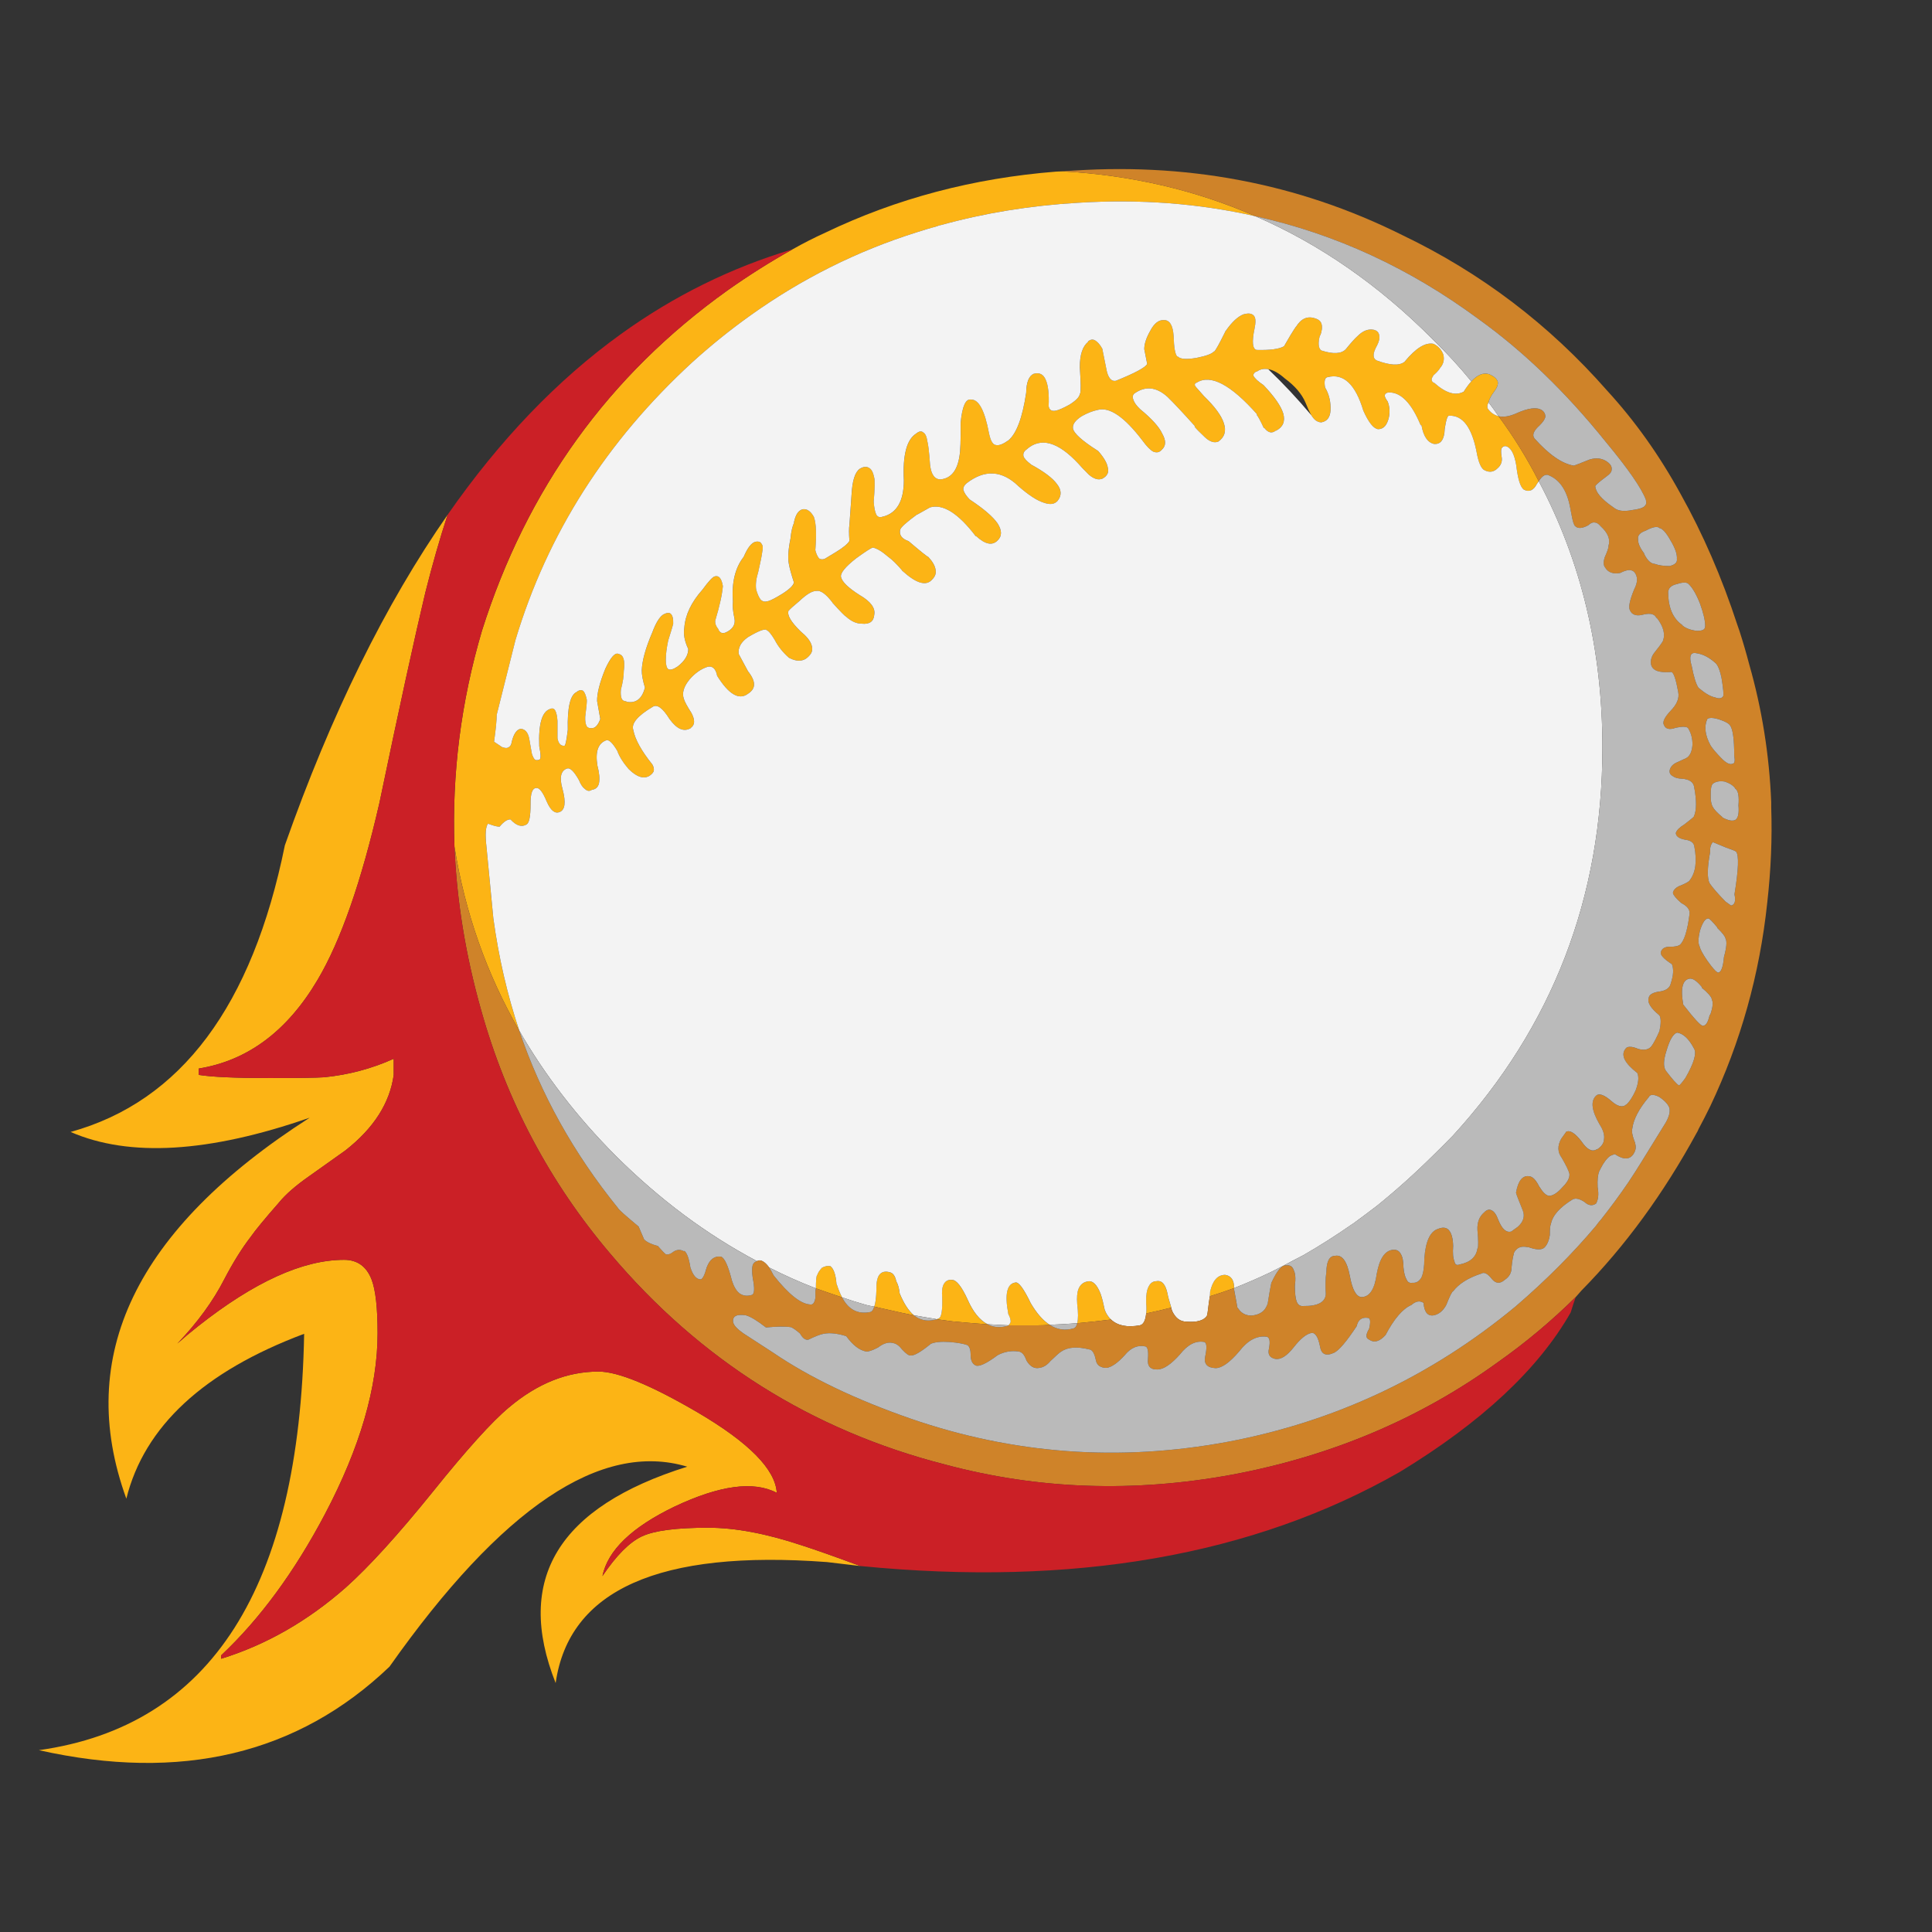 <?xml version="1.0" encoding="utf-8"?>
<!-- Generator: Adobe Illustrator 16.0.0, SVG Export Plug-In . SVG Version: 6.00 Build 0)  -->
<!DOCTYPE svg PUBLIC "-//W3C//DTD SVG 1.1//EN" "http://www.w3.org/Graphics/SVG/1.1/DTD/svg11.dtd">
<svg version="1.1" id="Layer_1" xmlns="http://www.w3.org/2000/svg" xmlns:xlink="http://www.w3.org/1999/xlink" x="0px" y="0px"
	 width="300px" height="300px" viewBox="0 0 300 300" enable-background="new 0 0 300 300" xml:space="preserve">
<rect x="0" y="0" width="300" height="300" fill="#333333" stroke="none"/>
<g>
	<path fill-rule="evenodd" clip-rule="evenodd" fill="#FCB415" d="M228.472,59.219c0.957-1.04,1.888-1.409,2.79-1.108
		c0.738,0.328,1.176,0.711,1.313,1.148c0.082,0.438-0.109,0.957-0.574,1.559c-0.465,0.629-0.752,1.176-0.862,1.641
		c-0.246,0.52-0.246,0.902,0,1.148c0.41,0.52,0.931,0.862,1.56,1.025c2.38,3.228,4.458,6.592,6.235,10.092
		c-0.082,0.109-0.178,0.246-0.287,0.41c-0.519,1.012-1.189,1.313-2.01,0.903c-0.548-0.356-0.943-1.6-1.19-3.733
		c-0.3-1.86-0.861-2.872-1.682-3.036c-0.273,0-0.479,0.123-0.615,0.369c-0.082,0.219-0.082,0.615,0,1.19
		c0.164,0.765-0.041,1.395-0.615,1.887c-0.574,0.575-1.23,0.684-1.969,0.328c-0.548-0.219-0.972-1.148-1.272-2.79
		c-0.738-3.884-2.16-5.784-4.266-5.702c-0.247-0.082-0.479,0.601-0.698,2.051c-0.027,0.82-0.177,1.422-0.451,1.805
		c-0.246,0.383-0.643,0.561-1.189,0.533c-1.013-0.219-1.669-1.189-1.969-2.913h-0.124c-1.422-3.446-3.076-5.142-4.964-5.087
		c-0.328,0.027-0.533,0.164-0.615,0.41c-0.027,0.219,0.123,0.547,0.451,0.985c0.302,0.766,0.37,1.572,0.205,2.42
		c-0.273,1.258-0.834,1.887-1.682,1.887c-0.711-0.083-1.477-1.04-2.297-2.872c-1.23-4.103-3.077-5.839-5.538-5.21
		c-0.438,0.055-0.575,0.588-0.41,1.6c0.546,0.902,0.833,1.928,0.861,3.077c0.054,1.368-0.411,2.147-1.396,2.338
		c-0.274,0.027-0.574-0.068-0.902-0.287c-0.247-0.191-0.479-0.465-0.697-0.82c-0.273-0.493-0.575-1.149-0.902-1.969
		c-0.575-1.34-1.642-2.585-3.2-3.733c-0.958-0.848-1.818-1.327-2.584-1.436c-0.63-0.109-1.177-0.014-1.642,0.288l-0.041,0.041
		c-0.246,0.055-0.411,0.151-0.492,0.288c-0.109,0.109-0.15,0.246-0.124,0.41c0.22,0.41,0.739,0.889,1.56,1.436
		c1.695,1.778,2.721,3.255,3.077,4.431c0.328,1.231-0.055,2.12-1.149,2.667V66.85c-0.601,0.492-1.188,0.369-1.764-0.37l-0.123-0.041
		c-0.492-1.066-0.861-1.75-1.107-2.051h0.123c-4.13-4.677-7.275-6.332-9.436-4.964c-0.191,0.027-0.287,0.15-0.287,0.369
		c0.055,0.165,0.219,0.383,0.492,0.657c0.246,0.273,0.561,0.629,0.943,1.066c1.668,1.614,2.694,3.008,3.077,4.185
		c0.41,1.231,0.123,2.188-0.861,2.872c-0.629,0.246-1.313,0.027-2.052-0.657c-0.875-0.821-1.422-1.381-1.641-1.682l0.082-0.041
		c-1.888-2.106-3.31-3.624-4.267-4.554c-1.75-1.586-3.487-1.75-5.21-0.492c-0.219,0.246-0.26,0.534-0.124,0.862
		c0.138,0.464,0.493,0.971,1.067,1.518c1.805,1.477,2.954,2.749,3.445,3.815c0.603,1.066,0.589,1.887-0.04,2.461
		c-0.355,0.438-0.808,0.547-1.354,0.328c-0.465-0.246-1.025-0.82-1.683-1.723c-2.789-3.665-5.101-5.251-6.933-4.759
		c-0.794,0.164-1.628,0.493-2.503,0.984c-0.984,0.629-1.436,1.258-1.354,1.888c0.137,0.766,1.408,1.914,3.814,3.446h0.042
		c0.93,1.04,1.448,1.928,1.559,2.667c0.191,0.711-0.082,1.272-0.82,1.682c-0.63,0.273-1.341,0.068-2.134-0.615
		c-0.82-0.821-1.354-1.381-1.6-1.682c-3.2-3.446-5.895-4.185-8.082-2.215c-0.41,0.301-0.561,0.656-0.451,1.066
		c0.137,0.356,0.52,0.766,1.148,1.231h-0.041c2.023,1.094,3.378,2.106,4.063,3.036c0.737,0.93,0.778,1.805,0.122,2.625
		c-0.465,0.547-1.19,0.643-2.174,0.287c-1.04-0.328-2.339-1.176-3.897-2.543c-2.57-2.489-5.265-2.639-8.082-0.451
		c-0.355,0.301-0.52,0.629-0.492,0.985c0.11,0.438,0.438,0.943,0.985,1.518c2.16,1.422,3.61,2.667,4.349,3.733
		c0.683,1.094,0.683,1.969,0,2.625c-0.821,0.848-1.93,0.629-3.323-0.656h-0.083c-2.707-3.556-5.072-5.046-7.097-4.472l-1.969,1.108
		v-0.041c-1.723,1.258-2.612,2.065-2.667,2.42c-0.165,0.793,0.246,1.368,1.23,1.723h0.041c1.86,1.586,2.9,2.42,3.118,2.502
		c0.657,0.711,1.026,1.368,1.108,1.969c0.109,0.547-0.056,1.039-0.493,1.477c-0.464,0.575-1.107,0.739-1.928,0.493
		c-0.739-0.219-1.668-0.834-2.79-1.846v-0.041c-0.82-0.958-1.518-1.641-2.092-2.051c-1.012-0.875-1.832-1.368-2.461-1.477
		c-0.328,0.109-1.189,0.67-2.584,1.683c-1.668,1.312-2.448,2.27-2.338,2.872c0.164,0.766,1.135,1.709,2.913,2.83
		c1.696,0.985,2.448,1.997,2.256,3.036c-0.082,1.066-0.738,1.532-1.969,1.395c-0.793,0-1.587-0.355-2.38-1.066
		c-0.219-0.109-0.943-0.848-2.174-2.215v-0.041c-0.984-1.286-1.805-1.873-2.461-1.764c-0.656,0-1.532,0.52-2.625,1.559
		c-0.958,0.793-1.504,1.286-1.641,1.477h-0.042c-0.301,0.657,0.314,1.737,1.846,3.241c0.903,0.738,1.463,1.422,1.682,2.051
		c0.246,0.656,0.15,1.217-0.287,1.682c-0.793,0.958-1.86,1.081-3.2,0.37c-0.958-0.848-1.696-1.778-2.216-2.79
		c-0.52-0.875-0.943-1.381-1.271-1.518c-0.301-0.219-1.258,0.15-2.872,1.108c-1.094,0.766-1.573,1.641-1.436,2.625l1.436,2.667
		c0.629,0.793,0.943,1.478,0.943,2.051c0,0.575-0.328,1.067-0.985,1.477c-0.683,0.493-1.422,0.506-2.215,0.041
		c-0.793-0.465-1.641-1.422-2.543-2.872v-0.041c-0.219-1.039-0.698-1.491-1.436-1.354c-1.039,0.328-1.983,0.984-2.831,1.969
		c-0.903,1.094-1.204,2.092-0.903,2.995c0.137,0.465,0.534,1.203,1.19,2.215c0.574,1.094,0.547,1.86-0.082,2.297v0.041
		c-1.067,0.657-2.174,0.191-3.323-1.395c-1.066-1.723-1.941-2.352-2.625-1.887c-2.352,1.395-3.35,2.599-2.995,3.61
		c0.273,1.45,1.258,3.227,2.954,5.333c0.219,0.383,0.288,0.738,0.205,1.066c-0.137,0.301-0.424,0.575-0.861,0.821h-0.041
		c-0.711,0.301-1.545,0.055-2.502-0.738c-0.164-0.137-0.329-0.288-0.492-0.452c-0.848-0.984-1.436-1.928-1.764-2.831
		c-0.684-1.148-1.23-1.696-1.641-1.641c-1.313,0.438-1.792,1.75-1.436,3.938c0.301,1.148,0.382,2.065,0.246,2.749
		c-0.137,0.602-0.506,0.944-1.108,1.026c-0.355,0.246-0.711,0.205-1.066-0.123c-0.356-0.247-0.67-0.711-0.943-1.395
		c-0.739-1.313-1.34-1.914-1.806-1.805c-1.012,0.328-1.258,1.395-0.738,3.2c0.547,2.051,0.397,3.24-0.451,3.569
		c-0.739,0.301-1.408-0.247-2.01-1.642c-0.602-1.449-1.135-2.146-1.6-2.092c-0.629,0-0.93,0.848-0.902,2.543
		c0,1.833-0.205,2.872-0.616,3.118c-0.766,0.465-1.6,0.205-2.502-0.779c-0.465-0.027-1.012,0.328-1.641,1.066v0.041
		c-0.328,0.055-0.943-0.096-1.846-0.451c-0.383,0.465-0.465,1.654-0.246,3.569L76.6,142.58c0.82,6.044,2.16,11.855,4.02,17.436
		c-5.06-8.807-8.41-18.324-10.051-28.553c-0.41-11.295,1.012-22.468,4.267-33.517c6.974-22.044,19.678-39.657,38.111-52.839
		c3.282-2.325,6.66-4.458,10.133-6.399c1.641-0.93,3.337-1.792,5.087-2.585c11.049-5.306,23-8.464,35.855-9.477
		c0.383-0.027,0.726-0.041,1.025-0.041c10.667,0.601,20.636,2.926,29.907,6.974c-8.751-1.997-17.941-2.694-27.568-2.093
		c-7.412,0.438-14.481,1.586-21.21,3.446c-0.219,0.027-0.451,0.096-0.697,0.205c-1.012,0.273-2.024,0.574-3.036,0.903
		c-9.326,2.926-17.996,7.261-26.01,13.004c-3.063,2.188-6.03,4.581-8.902,7.179C94.158,68.504,84.996,82.89,80.046,99.382
		l-2.913,11.609c0,0.821-0.137,2.216-0.411,4.185l1.108,0.738h-0.082c0.547,0.247,0.93,0.301,1.148,0.165
		c0.329-0.137,0.52-0.438,0.575-0.903c0.301-1.23,0.766-1.9,1.395-2.01c0.683,0.055,1.121,0.561,1.313,1.518
		c0.109,0.602,0.246,1.381,0.41,2.338c0.137,0.438,0.287,0.738,0.451,0.903c0.164,0.136,0.397,0.15,0.698,0.041
		c0.273-0.054,0.273-0.752,0-2.092c-0.137-3.446,0.424-5.374,1.682-5.784c0.383-0.165,0.656-0.069,0.821,0.287
		c0.164,0.301,0.273,0.82,0.328,1.559c0,0.793,0,1.696,0,2.708c0.164,0.848,0.533,1.231,1.107,1.149
		c0.137-0.055,0.301-0.875,0.493-2.461c-0.083-3.446,0.369-5.401,1.354-5.867c0.41-0.328,0.766-0.383,1.066-0.164
		c0.219,0.246,0.397,0.697,0.534,1.354c0.027,0.301-0.055,1.189-0.246,2.667c-0.027,0.656,0.055,1.149,0.246,1.477
		c0.191,0.246,0.52,0.328,0.984,0.246c0.438-0.109,0.807-0.574,1.108-1.395l-0.493-2.79c-0.027-1.176,0.397-2.844,1.272-5.005
		c0.848-1.833,1.545-2.599,2.092-2.298c0.738,0.137,0.999,1.012,0.78,2.626c0,0.82-0.151,1.791-0.452,2.913
		c-0.055,0.574-0.014,1.04,0.123,1.395c0.109,0.246,0.329,0.383,0.657,0.41c0.027,0,0.082,0.027,0.164,0.082
		c1.422,0.246,2.352-0.492,2.79-2.215c-0.329-1.094-0.492-1.983-0.492-2.667c0.054-1.532,0.602-3.501,1.641-5.908
		c0.547-1.477,1.122-2.407,1.723-2.79c0.547-0.273,0.93-0.301,1.149-0.082c0.273,0.246,0.396,0.766,0.369,1.559
		c-0.082,0.328-0.342,1.189-0.779,2.584c-0.246,1.176-0.369,2.161-0.369,2.954c0,0.793,0.123,1.285,0.369,1.477
		c0.301,0.192,0.793,0.055,1.477-0.41c1.094-0.848,1.641-1.75,1.641-2.708c-0.574-1.203-0.779-2.297-0.615-3.282
		c0.137-1.997,1.081-3.979,2.831-5.949c0.957-1.313,1.6-1.997,1.928-2.051c0.629-0.165,1.039,0.341,1.23,1.518
		c-0.109,1.313-0.506,3.104-1.19,5.374c-0.027,0.465,0.137,0.903,0.493,1.313v0.041c0.246,0.547,0.643,0.697,1.189,0.451
		c1.04-0.492,1.477-1.203,1.313-2.133c-0.246-1.121-0.328-1.997-0.246-2.625c-0.219-2.954,0.342-5.278,1.682-6.974
		c0.602-1.422,1.217-2.202,1.846-2.338c0.492-0.082,0.807,0.041,0.943,0.369c0.191,0.219,0.219,0.629,0.082,1.231
		c-0.054,0.492-0.259,1.518-0.615,3.077c-0.328,1.039-0.438,1.956-0.328,2.749c0.219,0.739,0.451,1.258,0.698,1.559
		c0.301,0.301,0.656,0.383,1.066,0.246h0.082c0.465-0.137,1.204-0.52,2.215-1.149c1.122-0.711,1.723-1.299,1.805-1.764
		c-0.411-1.258-0.67-2.202-0.779-2.831c-0.192-0.93-0.109-2.256,0.246-3.979c0.109-1.121,0.301-1.956,0.575-2.502h-0.041
		c0.246-1.231,0.711-1.915,1.395-2.051c0.656-0.082,1.231,0.328,1.723,1.23v0.042c0.328,0.902,0.396,2.598,0.205,5.086
		c0.137,0.547,0.328,0.971,0.574,1.272c0.219,0.164,0.506,0.191,0.862,0.082l1.764-1.066c1.121-0.684,1.819-1.258,2.092-1.723
		c-0.082-1.176-0.082-2.01,0-2.502l0.328-4.636c0.109-2.188,0.534-3.542,1.272-4.062c0.574-0.355,1.066-0.396,1.477-0.123
		c0.355,0.191,0.615,0.698,0.779,1.518c0.109,0.465,0.082,1.695-0.082,3.692c0.055,0.93,0.191,1.613,0.41,2.051
		c0.219,0.355,0.547,0.451,0.985,0.287h0.041c2.161-0.547,3.241-2.434,3.241-5.661c-0.191-3.884,0.438-6.291,1.887-7.22
		c0.465-0.383,0.834-0.452,1.107-0.205c0.329,0.164,0.547,0.629,0.657,1.395c0.136,0.465,0.273,1.641,0.41,3.528v0.041
		c0.164,1.559,0.711,2.338,1.641,2.338c1.586-0.165,2.557-1.327,2.913-3.487c0.165-0.848,0.232-2.625,0.205-5.333
		c0.246-2.571,0.792-3.761,1.641-3.569c1.175-0.027,2.092,1.696,2.748,5.169c0.246,1.231,0.616,1.86,1.109,1.887
		c0.438,0.109,1.08-0.137,1.928-0.739c1.258-1.067,2.174-3.528,2.748-7.384c0.027-1.641,0.424-2.625,1.189-2.954h0.041
		c0.848-0.219,1.45,0.096,1.805,0.943c0.384,0.848,0.534,2.215,0.451,4.103c0.11,0.574,0.465,0.807,1.068,0.697
		c0.465-0.082,1.188-0.396,2.174-0.943c1.039-0.657,1.572-1.217,1.6-1.682h0.041c0.137-0.328,0.123-1.709-0.041-4.144
		c0-1.942,0.438-3.254,1.313-3.938h-0.082c0.383-0.356,0.766-0.424,1.149-0.205c0.383,0.219,0.751,0.643,1.107,1.271
		c0.027,0.191,0.232,1.217,0.615,3.077c0.246,1.395,0.738,2.038,1.477,1.928c2.981-1.203,4.608-2.078,4.882-2.625l-0.451-2.297
		c0-0.82,0.315-1.778,0.943-2.872c0.603-1.148,1.313-1.696,2.134-1.641c0.875,0,1.367,0.821,1.477,2.461
		c0.055,1.833,0.246,2.899,0.574,3.2h0.082c0.383,0.41,1.354,0.479,2.913,0.205c1.504-0.301,2.393-0.629,2.666-0.985h0.083
		c0.246-0.246,0.792-1.231,1.641-2.954c0.027-0.109,0.082-0.205,0.164-0.287c0.93-1.34,1.847-2.188,2.748-2.543h0.041
		c0.767-0.219,1.299-0.123,1.601,0.287c0.246,0.328,0.26,0.999,0.041,2.01c-0.41,1.997-0.301,3.077,0.328,3.241
		c2.105,0.055,3.528-0.137,4.267-0.574c0.711-1.258,1.326-2.27,1.847-3.036v0.041c0.793-1.313,1.804-1.75,3.035-1.313
		c0.52,0.164,0.834,0.451,0.943,0.862c0.137,0.464,0.069,1.066-0.205,1.805l-0.041-0.082c-0.328,1.23-0.26,2.023,0.205,2.379
		c1.86,0.602,3.132,0.533,3.815-0.205c0.793-0.984,1.408-1.668,1.846-2.051c0.82-0.82,1.668-1.135,2.544-0.943
		c0.465,0.137,0.726,0.41,0.779,0.821c0.109,0.438,0,0.971-0.328,1.6c-0.355,0.629-0.534,1.135-0.534,1.518
		c0,0.383,0.165,0.656,0.493,0.82c2.078,0.766,3.515,0.834,4.308,0.205c1.751-2.133,3.254-3.063,4.513-2.79
		c0.738,0.355,1.244,0.916,1.518,1.682c0.191,0.821,0,1.532-0.574,2.133h0.041c-0.301,0.411-0.67,0.793-1.107,1.149h0.082
		c-0.22,0.273-0.301,0.506-0.247,0.697c0.027,0.165,0.151,0.301,0.37,0.41h0.041c1.777,1.586,3.296,2.038,4.554,1.354
		C227.72,60.135,228.115,59.602,228.472,59.219z M191.632,200.014c-1.259,0.465-2.517,0.889-3.774,1.271
		c0.027-0.246,0.042-0.479,0.042-0.697c0.383-1.723,1.147-2.598,2.297-2.625h0.041C191.167,198.1,191.632,198.783,191.632,200.014z
		 M162.997,205.717c-0.603,0.055-1.218,0.082-1.847,0.082c-0.656,0-1.34,0-2.051,0c-0.41,0-0.848,0-1.313,0c-0.41,0-0.807,0-1.189,0
		c0.136-0.137,0.246-0.301,0.328-0.492c0.027-0.357-0.096-0.781-0.369-1.271v-0.041c-0.574-3.037-0.205-4.65,1.107-4.842
		c0.492-0.137,1.285,0.93,2.379,3.199C160.974,203.939,161.957,205.061,162.997,205.717z M167.264,205.471
		c0.164-0.656,0.164-1.641,0-2.955c-0.082-1.039-0.014-1.832,0.205-2.379c0.273-0.656,0.738-1.039,1.395-1.148
		c0.793-0.191,1.478,0.465,2.052,1.969c0.219,0.656,0.424,1.463,0.615,2.422c0.219,0.6,0.547,1.107,0.984,1.518
		C170.791,205.115,169.041,205.307,167.264,205.471z M177.971,203.951c0.056-0.465,0.056-0.998,0-1.6c0-0.025,0-0.082,0-0.164
		c-0.027-1.066,0.096-1.859,0.369-2.379c0.274-0.574,0.685-0.861,1.231-0.861c0.848-0.164,1.422,0.492,1.723,1.969
		c0.054,0.355,0.232,1.012,0.533,1.969c0,0.029,0.014,0.084,0.041,0.164C180.583,203.379,179.284,203.678,177.971,203.951z
		 M153.355,205.635c-0.054,0-0.095,0-0.122,0c-1.833-0.137-3.61-0.287-5.333-0.453c-0.793-0.107-1.6-0.217-2.42-0.326
		c0.082-0.057,0.164-0.096,0.246-0.125c0.438-0.08,0.629-1.162,0.575-3.24c-0.083-0.957,0-1.654,0.246-2.092
		c0.274-0.492,0.697-0.711,1.271-0.656c0.684,0,1.491,1.012,2.42,3.035C151.086,203.719,152.125,205.004,153.355,205.635z
		 M135.757,202.885c0.191-0.52,0.301-1.395,0.328-2.625c-0.027-1.094,0.123-1.859,0.451-2.297c0.356-0.465,0.889-0.602,1.6-0.41
		c0.52,0.109,0.861,0.574,1.026,1.395c0.273,0.465,0.451,1.094,0.533,1.887c0.656,1.586,1.395,2.723,2.215,3.406
		c-1.395-0.273-2.789-0.576-4.184-0.904C137.07,203.201,136.413,203.049,135.757,202.885z M126.69,200.055
		c0-1.23,0.068-1.928,0.205-2.092v0.041c0.109-0.355,0.356-0.738,0.739-1.148c0.465-0.246,0.889-0.328,1.271-0.246h0.041
		c0.52,0.41,0.834,1.34,0.944,2.789l0.041,0.041c0.246,0.766,0.52,1.436,0.82,2.01C129.357,200.984,128.003,200.52,126.69,200.055z
		 M133.583,243.172c-1.723-0.193-3.446-0.398-5.169-0.615c-26.037-1.943-40.081,4.32-42.132,18.789
		c-6.399-16.137,0.411-27.336,20.431-33.6c-13.374-4.02-28.786,6.332-46.234,31.055c-14.222,13.594-32.369,17.914-54.439,12.965
		c26.748-3.746,40.478-25.299,41.188-64.654c-15.617,5.854-24.82,14.385-27.609,25.6c-8.041-22.127,1.45-41.846,28.471-59.158
		c-15.644,5.443-28.02,6.182-37.127,2.215c17.121-4.73,28.211-19.568,33.271-44.51c7.166-20.321,15.589-37.428,25.271-51.321
		c-1.204,3.665-2.352,7.671-3.446,12.02c-1.723,7.22-4.103,18.119-7.138,32.696c-2.817,12.28-6.017,21.442-9.6,27.486
		c-4.704,7.959-10.858,12.553-18.461,13.783v0.986c1.996,0.326,5.634,0.49,10.912,0.49c4.567,0,7.426-0.039,8.574-0.121
		c3.802-0.383,7.398-1.342,10.79-2.873v2.504c-0.602,4.375-3.104,8.285-7.507,11.732l-5.539,3.938c-2.161,1.504-3.761,2.9-4.8,4.186
		c-2.161,2.461-3.624,4.238-4.39,5.332c-1.367,1.777-2.721,3.953-4.061,6.523c-1.75,3.418-4.185,6.756-7.302,10.01
		c1.011-0.902,2.092-1.805,3.241-2.707c8.697-6.865,16.246-10.297,22.645-10.297c2.051,0,3.474,1.012,4.267,3.035
		c0.629,1.613,0.943,4.402,0.943,8.369c0,8.369-2.722,17.723-8.164,28.061c-4.731,8.971-10.105,16.287-16.123,21.947v0.533
		c6.974-2.16,13.429-5.852,19.364-11.076c3.61-3.227,8.109-8.178,13.497-14.852c5.251-6.535,9.189-10.898,11.815-13.086
		c4.403-3.719,9.039-5.58,13.907-5.58c3.036,0,8.178,2.121,15.426,6.359c7.958,4.678,12.047,8.834,12.266,12.471
		c-3.583-1.887-8.875-1.174-15.876,2.135c-6.646,3.199-10.379,6.797-11.199,10.789c2.161-3.199,4.198-5.252,6.113-6.154
		c1.914-0.902,5.347-1.354,10.297-1.354c4.212,0,9.066,0.916,14.563,2.748C126.567,240.627,129.59,241.693,133.583,243.172z"/>
	<path fill-rule="evenodd" clip-rule="evenodd" fill="#F3F3F3" d="M194.955,33.579c10.01,4.348,19.186,10.721,27.527,19.117
		c2.134,2.079,4.13,4.253,5.989,6.523c-0.356,0.382-0.752,0.916-1.189,1.6c-1.258,0.684-2.776,0.232-4.554-1.354h-0.041
		c-0.219-0.109-0.343-0.246-0.37-0.41c-0.054-0.191,0.027-0.424,0.247-0.697h-0.082c0.438-0.355,0.807-0.738,1.107-1.149h-0.041
		c0.574-0.602,0.766-1.313,0.574-2.133c-0.273-0.766-0.779-1.326-1.518-1.682c-1.259-0.273-2.762,0.656-4.513,2.79
		c-0.793,0.629-2.229,0.561-4.308-0.205c-0.328-0.164-0.493-0.438-0.493-0.82c0-0.383,0.179-0.889,0.534-1.518
		c0.328-0.629,0.438-1.162,0.328-1.6c-0.054-0.411-0.314-0.684-0.779-0.821c-0.876-0.191-1.724,0.123-2.544,0.943
		c-0.438,0.383-1.053,1.067-1.846,2.051c-0.684,0.738-1.955,0.807-3.815,0.205c-0.465-0.355-0.533-1.148-0.205-2.379l0.041,0.082
		c0.274-0.738,0.342-1.34,0.205-1.805c-0.109-0.411-0.424-0.698-0.943-0.862c-1.231-0.438-2.242,0-3.035,1.313v-0.041
		c-0.521,0.766-1.136,1.777-1.847,3.036c-0.738,0.438-2.161,0.629-4.267,0.574c-0.629-0.164-0.738-1.244-0.328-3.241
		c0.219-1.011,0.205-1.682-0.041-2.01c-0.302-0.41-0.834-0.506-1.601-0.287h-0.041c-0.901,0.355-1.818,1.204-2.748,2.543
		c-0.082,0.082-0.137,0.178-0.164,0.287c-0.849,1.723-1.395,2.708-1.641,2.954h-0.083c-0.273,0.356-1.162,0.684-2.666,0.985
		c-1.559,0.273-2.53,0.205-2.913-0.205h-0.082c-0.328-0.301-0.52-1.368-0.574-3.2c-0.109-1.641-0.602-2.461-1.477-2.461
		c-0.82-0.055-1.531,0.493-2.134,1.641c-0.628,1.094-0.943,2.051-0.943,2.872l0.451,2.297c-0.273,0.547-1.9,1.422-4.882,2.625
		c-0.738,0.109-1.23-0.533-1.477-1.928c-0.383-1.859-0.588-2.885-0.615-3.077c-0.356-0.629-0.725-1.053-1.107-1.271
		c-0.384-0.219-0.767-0.151-1.149,0.205h0.082c-0.875,0.684-1.313,1.996-1.313,3.938c0.164,2.435,0.178,3.815,0.041,4.144h-0.041
		c-0.027,0.465-0.561,1.025-1.6,1.682c-0.985,0.547-1.709,0.861-2.174,0.943c-0.604,0.109-0.958-0.123-1.068-0.697
		c0.083-1.887-0.067-3.255-0.451-4.103c-0.354-0.848-0.957-1.162-1.805-0.943h-0.041c-0.766,0.328-1.162,1.313-1.189,2.954
		c-0.574,3.856-1.49,6.317-2.748,7.384c-0.848,0.602-1.49,0.848-1.928,0.739c-0.493-0.027-0.863-0.656-1.109-1.887
		c-0.655-3.474-1.572-5.196-2.748-5.169c-0.849-0.191-1.395,0.999-1.641,3.569c0.027,2.708-0.041,4.485-0.205,5.333
		c-0.355,2.161-1.326,3.323-2.913,3.487c-0.93,0-1.478-0.78-1.641-2.338V72.06c-0.137-1.887-0.274-3.063-0.41-3.528
		c-0.11-0.766-0.328-1.231-0.657-1.395c-0.273-0.247-0.643-0.178-1.107,0.205c-1.45,0.93-2.079,3.336-1.887,7.22
		c0,3.228-1.08,5.114-3.241,5.661h-0.041c-0.438,0.164-0.766,0.068-0.985-0.287c-0.219-0.438-0.355-1.122-0.41-2.051
		c0.164-1.997,0.191-3.228,0.082-3.692c-0.164-0.82-0.424-1.327-0.779-1.518c-0.411-0.273-0.903-0.232-1.477,0.123
		c-0.738,0.52-1.163,1.874-1.272,4.062l-0.328,4.636c-0.082,0.492-0.082,1.327,0,2.502c-0.273,0.465-0.971,1.039-2.092,1.723
		l-1.764,1.066c-0.356,0.109-0.643,0.082-0.862-0.082c-0.246-0.301-0.438-0.725-0.574-1.272c0.191-2.488,0.123-4.184-0.205-5.086
		v-0.042c-0.492-0.902-1.067-1.313-1.723-1.23c-0.684,0.137-1.148,0.82-1.395,2.051h0.041c-0.273,0.547-0.465,1.381-0.575,2.502
		c-0.355,1.723-0.438,3.049-0.246,3.979c0.109,0.629,0.369,1.573,0.779,2.831c-0.083,0.465-0.684,1.053-1.805,1.764
		c-1.012,0.629-1.75,1.012-2.215,1.149h-0.082c-0.41,0.137-0.766,0.055-1.066-0.246c-0.247-0.301-0.479-0.82-0.698-1.559
		c-0.109-0.793,0-1.709,0.328-2.749c0.356-1.559,0.561-2.584,0.615-3.077c0.137-0.602,0.109-1.012-0.082-1.231
		c-0.137-0.328-0.451-0.451-0.943-0.369c-0.629,0.137-1.244,0.916-1.846,2.338c-1.34,1.696-1.9,4.021-1.682,6.974
		c-0.082,0.629,0,1.504,0.246,2.625c0.164,0.93-0.273,1.641-1.313,2.133c-0.547,0.246-0.943,0.096-1.189-0.451V97.7
		c-0.356-0.41-0.52-0.848-0.493-1.313c0.684-2.27,1.081-4.062,1.19-5.374c-0.191-1.176-0.602-1.682-1.23-1.518
		c-0.329,0.054-0.971,0.738-1.928,2.051c-1.75,1.969-2.694,3.952-2.831,5.949c-0.164,0.984,0.042,2.079,0.615,3.282
		c0,0.958-0.547,1.86-1.641,2.708c-0.684,0.465-1.176,0.602-1.477,0.41c-0.246-0.191-0.369-0.683-0.369-1.477
		c0-0.793,0.123-1.778,0.369-2.954c0.438-1.395,0.698-2.256,0.779-2.584c0.028-0.793-0.096-1.313-0.369-1.559
		c-0.219-0.219-0.602-0.191-1.149,0.082c-0.602,0.383-1.176,1.313-1.723,2.79c-1.039,2.407-1.586,4.376-1.641,5.908
		c0,0.684,0.164,1.573,0.492,2.667c-0.438,1.723-1.368,2.461-2.79,2.215c-0.082-0.055-0.137-0.082-0.164-0.082
		c-0.328-0.027-0.547-0.165-0.657-0.41c-0.137-0.355-0.178-0.821-0.123-1.395c0.301-1.122,0.452-2.092,0.452-2.913
		c0.219-1.614-0.042-2.489-0.78-2.626c-0.547-0.301-1.245,0.465-2.092,2.298c-0.875,2.161-1.299,3.829-1.272,5.005l0.493,2.79
		c-0.301,0.821-0.67,1.285-1.108,1.395c-0.465,0.082-0.793,0-0.984-0.246c-0.191-0.328-0.273-0.82-0.246-1.477
		c0.191-1.477,0.273-2.366,0.246-2.667c-0.137-0.657-0.314-1.108-0.534-1.354c-0.301-0.219-0.656-0.164-1.066,0.164
		c-0.985,0.465-1.436,2.421-1.354,5.867c-0.192,1.586-0.356,2.407-0.493,2.461c-0.574,0.082-0.943-0.301-1.107-1.149
		c0-1.012,0-1.915,0-2.708c-0.055-0.739-0.164-1.258-0.328-1.559c-0.165-0.355-0.438-0.451-0.821-0.287
		c-1.258,0.41-1.819,2.338-1.682,5.784c0.273,1.34,0.273,2.038,0,2.092c-0.301,0.109-0.534,0.096-0.698-0.041
		c-0.164-0.165-0.314-0.465-0.451-0.903c-0.164-0.957-0.301-1.737-0.41-2.338c-0.191-0.957-0.629-1.463-1.313-1.518
		c-0.629,0.109-1.094,0.779-1.395,2.01c-0.055,0.465-0.246,0.766-0.575,0.903c-0.219,0.137-0.601,0.082-1.148-0.165h0.082
		l-1.108-0.738c0.274-1.969,0.411-3.364,0.411-4.185l2.913-11.609c4.95-16.492,14.112-30.878,27.486-43.158
		c2.872-2.598,5.839-4.991,8.902-7.179c8.014-5.744,16.684-10.079,26.01-13.004c1.012-0.329,2.024-0.629,3.036-0.903
		c0.246-0.109,0.478-0.178,0.697-0.205c6.729-1.86,13.798-3.009,21.21-3.446C177.014,30.885,186.204,31.582,194.955,33.579z
		 M135.757,202.885c-0.383-0.055-0.793-0.137-1.23-0.246c-1.258-0.355-2.517-0.75-3.774-1.189c-0.301-0.574-0.575-1.244-0.82-2.01
		l-0.041-0.041c-0.109-1.449-0.424-2.379-0.944-2.789h-0.041c-0.383-0.082-0.807,0-1.271,0.246c-0.383,0.41-0.629,0.793-0.739,1.148
		v-0.041c-0.137,0.164-0.205,0.861-0.205,2.092c-2.489-0.957-4.909-2.037-7.261-3.24c-0.52-0.711-1.012-1.08-1.477-1.107
		c-0.137,0-0.273,0.039-0.41,0.123c-7.849-4.158-15.166-9.613-21.948-16.369c-6.017-6.045-11.008-12.525-14.974-19.445
		c-1.86-5.58-3.2-11.392-4.02-17.436l-1.067-11.117c-0.219-1.915-0.137-3.104,0.246-3.569c0.903,0.355,1.518,0.506,1.846,0.451
		v-0.041c0.629-0.738,1.176-1.094,1.641-1.066c0.902,0.984,1.736,1.244,2.502,0.779c0.411-0.246,0.616-1.285,0.616-3.118
		c-0.027-1.695,0.273-2.543,0.902-2.543c0.465-0.054,0.999,0.643,1.6,2.092c0.602,1.395,1.271,1.942,2.01,1.642
		c0.848-0.329,0.998-1.519,0.451-3.569c-0.52-1.805-0.273-2.872,0.738-3.2c0.465-0.109,1.067,0.492,1.806,1.805
		c0.273,0.684,0.587,1.148,0.943,1.395c0.355,0.328,0.711,0.369,1.066,0.123c0.602-0.082,0.971-0.424,1.108-1.026
		c0.136-0.684,0.055-1.6-0.246-2.749c-0.356-2.188,0.123-3.5,1.436-3.938c0.411-0.055,0.958,0.492,1.641,1.641
		c0.328,0.903,0.917,1.846,1.764,2.831c0.164,0.164,0.328,0.314,0.492,0.452c0.957,0.793,1.792,1.039,2.502,0.738h0.041
		c0.438-0.246,0.725-0.52,0.861-0.821c0.083-0.328,0.014-0.684-0.205-1.066c-1.696-2.106-2.68-3.883-2.954-5.333
		c-0.355-1.012,0.643-2.215,2.995-3.61c0.684-0.465,1.559,0.164,2.625,1.887c1.149,1.586,2.256,2.051,3.323,1.395v-0.041
		c0.629-0.438,0.656-1.204,0.082-2.297c-0.656-1.012-1.053-1.75-1.19-2.215c-0.301-0.903,0-1.901,0.903-2.995
		c0.848-0.984,1.792-1.641,2.831-1.969c0.738-0.137,1.217,0.314,1.436,1.354v0.041c0.902,1.449,1.75,2.407,2.543,2.872
		c0.793,0.465,1.532,0.452,2.215-0.041c0.657-0.41,0.985-0.902,0.985-1.477c0-0.574-0.314-1.258-0.943-2.051l-1.436-2.667
		c-0.137-0.984,0.342-1.859,1.436-2.625c1.613-0.958,2.571-1.327,2.872-1.108c0.328,0.137,0.752,0.643,1.271,1.518
		c0.52,1.012,1.258,1.942,2.216,2.79c1.34,0.711,2.406,0.588,3.2-0.37c0.438-0.464,0.533-1.025,0.287-1.682
		c-0.219-0.629-0.779-1.313-1.682-2.051c-1.532-1.504-2.147-2.584-1.846-3.241h0.042c0.136-0.191,0.683-0.683,1.641-1.477
		c1.094-1.039,1.969-1.559,2.625-1.559c0.657-0.109,1.477,0.478,2.461,1.764v0.041c1.231,1.368,1.956,2.106,2.174,2.215
		c0.793,0.711,1.586,1.066,2.38,1.066c1.23,0.137,1.887-0.328,1.969-1.395c0.191-1.039-0.561-2.051-2.256-3.036
		c-1.778-1.121-2.749-2.064-2.913-2.83c-0.109-0.602,0.67-1.56,2.338-2.872c1.395-1.012,2.256-1.573,2.584-1.683
		c0.629,0.109,1.45,0.602,2.461,1.477c0.574,0.411,1.272,1.094,2.092,2.051v0.041c1.122,1.012,2.051,1.627,2.79,1.846
		c0.821,0.246,1.463,0.082,1.928-0.493c0.438-0.438,0.603-0.93,0.493-1.477c-0.083-0.602-0.451-1.258-1.108-1.969
		c-0.218-0.082-1.258-0.916-3.118-2.502h-0.041c-0.984-0.355-1.395-0.93-1.23-1.723c0.055-0.355,0.944-1.162,2.667-2.42v0.041
		l1.969-1.108c2.024-0.574,4.39,0.917,7.097,4.472h0.083c1.394,1.286,2.502,1.504,3.323,0.656c0.683-0.656,0.683-1.532,0-2.625
		c-0.739-1.067-2.189-2.311-4.349-3.733c-0.547-0.574-0.875-1.08-0.985-1.518c-0.028-0.356,0.137-0.684,0.492-0.985
		c2.817-2.188,5.512-2.038,8.082,0.451c1.559,1.368,2.857,2.215,3.897,2.543c0.983,0.356,1.709,0.26,2.174-0.287
		c0.656-0.82,0.615-1.695-0.122-2.625c-0.685-0.93-2.039-1.942-4.063-3.036h0.041c-0.629-0.465-1.012-0.875-1.148-1.231
		c-0.109-0.41,0.041-0.766,0.451-1.066c2.188-1.969,4.882-1.23,8.082,2.215c0.246,0.301,0.779,0.861,1.6,1.682
		c0.793,0.683,1.504,0.889,2.134,0.615c0.738-0.41,1.012-0.971,0.82-1.682c-0.11-0.738-0.629-1.627-1.559-2.667h-0.042
		c-2.406-1.532-3.678-2.68-3.814-3.446c-0.082-0.629,0.369-1.258,1.354-1.888c0.875-0.492,1.709-0.82,2.503-0.984
		c1.832-0.492,4.144,1.094,6.933,4.759c0.657,0.903,1.218,1.477,1.683,1.723c0.546,0.219,0.998,0.109,1.354-0.328
		c0.629-0.575,0.643-1.395,0.04-2.461c-0.491-1.067-1.641-2.338-3.445-3.815c-0.574-0.547-0.93-1.053-1.067-1.518
		c-0.136-0.328-0.095-0.616,0.124-0.862c1.723-1.258,3.46-1.094,5.21,0.492c0.957,0.93,2.379,2.448,4.267,4.554l-0.082,0.041
		c0.219,0.301,0.766,0.861,1.641,1.682c0.738,0.684,1.423,0.902,2.052,0.657c0.984-0.684,1.271-1.641,0.861-2.872
		c-0.383-1.176-1.409-2.571-3.077-4.185c-0.383-0.438-0.697-0.793-0.943-1.066c-0.273-0.273-0.438-0.492-0.492-0.657
		c0-0.219,0.096-0.341,0.287-0.369c2.16-1.368,5.306,0.287,9.436,4.964h-0.123c0.246,0.301,0.615,0.984,1.107,2.051l0.123,0.041
		c0.575,0.739,1.163,0.862,1.764,0.37v0.041c1.095-0.547,1.478-1.436,1.149-2.667c-0.356-1.176-1.382-2.652-3.077-4.431
		c-0.82-0.547-1.34-1.025-1.56-1.436c-0.026-0.164,0.015-0.301,0.124-0.41c0.081-0.137,0.246-0.232,0.492-0.288l0.041-0.041
		c0.465-0.301,1.012-0.397,1.642-0.288c2.324,2.216,4.553,4.595,6.687,7.139c0.219,0.355,0.45,0.629,0.697,0.82
		c0.328,0.219,0.628,0.314,0.902,0.287c0.984-0.191,1.449-0.971,1.396-2.338c-0.028-1.148-0.315-2.174-0.861-3.077
		c-0.165-1.012-0.027-1.545,0.41-1.6c2.461-0.629,4.308,1.107,5.538,5.21c0.82,1.833,1.586,2.79,2.297,2.872
		c0.848,0,1.408-0.629,1.682-1.887c0.165-0.848,0.097-1.655-0.205-2.42c-0.328-0.438-0.479-0.766-0.451-0.985
		c0.082-0.246,0.287-0.383,0.615-0.41c1.888-0.055,3.542,1.641,4.964,5.087h0.124c0.3,1.723,0.956,2.694,1.969,2.913
		c0.547,0.028,0.943-0.15,1.189-0.533c0.274-0.383,0.424-0.984,0.451-1.805c0.219-1.45,0.451-2.133,0.698-2.051
		c2.105-0.082,3.527,1.818,4.266,5.702c0.301,1.641,0.725,2.571,1.272,2.79c0.738,0.356,1.395,0.247,1.969-0.328
		c0.574-0.492,0.779-1.122,0.615-1.887c-0.082-0.575-0.082-0.971,0-1.19c0.137-0.246,0.342-0.369,0.615-0.369
		c0.82,0.164,1.382,1.176,1.682,3.036c0.247,2.133,0.643,3.377,1.19,3.733c0.82,0.41,1.491,0.109,2.01-0.903
		c0.109-0.164,0.205-0.301,0.287-0.41c6.591,12.417,9.888,26.201,9.888,41.353c0,23.248-7.74,43.335-23.221,60.265
		c-1.038,1.066-2.078,2.105-3.117,3.117c-2.816,2.789-5.716,5.387-8.697,7.795c-1.259,0.957-2.502,1.887-3.733,2.789
		c-0.082,0.027-0.15,0.068-0.205,0.123c-2.434,1.695-4.91,3.268-7.426,4.717c-1.066,0.549-2.133,1.109-3.199,1.684
		c-0.656,0.328-1.299,0.656-1.929,0.984c-1.832,0.875-3.72,1.695-5.661,2.461c0-1.23-0.465-1.914-1.395-2.051h-0.041
		c-1.149,0.027-1.914,0.902-2.297,2.625c0,0.219-0.015,0.451-0.042,0.697c-0.109,0.684-0.205,1.381-0.287,2.094
		c-0.027,0.299-0.081,0.615-0.164,0.941c-0.492,0.74-1.559,1.041-3.199,0.904c-0.931,0-1.655-0.533-2.175-1.6
		c-0.082-0.193-0.136-0.385-0.164-0.576c-0.027-0.08-0.041-0.135-0.041-0.164c-0.301-0.957-0.479-1.613-0.533-1.969
		c-0.301-1.477-0.875-2.133-1.723-1.969c-0.547,0-0.957,0.287-1.231,0.861c-0.273,0.52-0.396,1.313-0.369,2.379
		c0,0.082,0,0.139,0,0.164c0.056,0.602,0.056,1.135,0,1.6c-0.109,1.123-0.438,1.738-0.984,1.848
		c-1.969,0.355-3.46,0.053-4.472-0.902c-0.438-0.41-0.766-0.918-0.984-1.518c-0.191-0.959-0.396-1.766-0.615-2.422
		c-0.574-1.504-1.259-2.16-2.052-1.969c-0.656,0.109-1.121,0.492-1.395,1.148c-0.219,0.547-0.287,1.34-0.205,2.379
		c0.164,1.314,0.164,2.299,0,2.955c-1.422,0.109-2.845,0.191-4.267,0.246c-1.04-0.656-2.023-1.777-2.954-3.365
		c-1.094-2.27-1.887-3.336-2.379-3.199c-1.313,0.191-1.682,1.805-1.107,4.842v0.041c0.273,0.49,0.396,0.914,0.369,1.271
		c-0.082,0.191-0.192,0.355-0.328,0.492c-1.122-0.055-2.202-0.109-3.242-0.164c-1.23-0.631-2.27-1.916-3.117-3.857
		c-0.929-2.023-1.737-3.035-2.42-3.035c-0.575-0.055-0.998,0.164-1.271,0.656c-0.246,0.438-0.329,1.135-0.246,2.092
		c0.055,2.078-0.137,3.16-0.575,3.24c-0.082,0.029-0.164,0.068-0.246,0.125c-0.383-0.084-0.78-0.15-1.19-0.205
		c-0.821-0.139-1.614-0.273-2.38-0.41c-0.82-0.684-1.559-1.82-2.215-3.406c-0.083-0.793-0.26-1.422-0.533-1.887
		c-0.165-0.82-0.506-1.285-1.026-1.395c-0.711-0.191-1.244-0.055-1.6,0.41c-0.328,0.438-0.479,1.203-0.451,2.297
		C136.058,201.49,135.948,202.365,135.757,202.885z M231.138,62.46c0.521,0.684,1.04,1.408,1.56,2.174
		c-0.629-0.164-1.149-0.506-1.56-1.025C230.892,63.362,230.892,62.979,231.138,62.46z"/>
	<path fill-rule="evenodd" clip-rule="evenodd" fill="#CF8329" d="M262.521,101.802c-0.108,0.355-0.055,0.889,0.164,1.6
		c0.329,1.723,0.684,2.858,1.066,3.405c1.04,0.875,1.888,1.368,2.544,1.477c0.603,0.246,1.026,0.191,1.272-0.165
		c0.108-0.219,0.026-1.162-0.246-2.831c-0.219-1.094-0.506-1.846-0.861-2.256c-1.013-0.93-2.024-1.463-3.036-1.6
		C262.959,101.323,262.658,101.446,262.521,101.802z M262.111,90.603c-0.328-0.219-0.943-0.178-1.846,0.123
		c-0.767,0.191-1.177,0.588-1.231,1.189c0,2.407,0.726,4.117,2.175,5.128v0.042c0.438,0.41,1.135,0.697,2.092,0.861
		c0.521,0.027,0.889-0.014,1.108-0.123c0.246-0.082,0.369-0.301,0.369-0.656c0-0.82-0.273-1.983-0.821-3.487
		C263.356,92.175,262.741,91.149,262.111,90.603z M254.358,83.71v0.082c0,0.602,0.314,1.313,0.943,2.133v0.082
		c0.492,1.012,1.054,1.532,1.682,1.559c0.574,0.219,1.327,0.328,2.256,0.328c0.848-0.192,1.231-0.561,1.149-1.108
		c0.055-0.711-0.26-1.641-0.944-2.79c-0.71-1.285-1.313-1.956-1.804-2.01v-0.041c-0.383-0.246-1.08-0.096-2.093,0.452
		C254.673,82.699,254.276,83.136,254.358,83.71z M80.62,160.016c3.337,9.873,8.451,19.063,15.343,27.568
		c0.027,0.164,1.094,1.121,3.2,2.871l0.861,2.01c0.41,0.41,1.135,0.752,2.175,1.025v0.043c0.574,0.656,0.971,1.066,1.189,1.23
		c0.328,0.107,0.752-0.043,1.272-0.453c0.52-0.301,1.039-0.301,1.559,0l0.041-0.082c0.41,0.303,0.725,1.162,0.943,2.586
		c0.383,1.176,0.889,1.791,1.518,1.846c0.328,0.055,0.67-0.574,1.026-1.887c0.465-1.232,1.203-1.777,2.215-1.643
		c0.547,0.193,1.108,1.424,1.682,3.693c0.301,0.957,0.698,1.627,1.19,2.01c0.547,0.383,1.176,0.465,1.887,0.246
		c0.438-0.109,0.492-0.984,0.164-2.625c-0.137-0.902-0.137-1.586,0-2.051c0.137-0.301,0.355-0.492,0.656-0.574
		c0.137-0.084,0.273-0.123,0.41-0.123c0.465,0.027,0.958,0.396,1.477,1.107c0.219,0.328,0.451,0.738,0.697,1.23
		c2.325,2.926,4.212,4.43,5.662,4.512c0.301,0.055,0.52-0.082,0.656-0.41c0.164-0.328,0.219-0.793,0.164-1.395
		c0-0.273,0.027-0.506,0.082-0.697c1.313,0.465,2.667,0.93,4.062,1.395c0.985,1.887,2.42,2.652,4.308,2.297
		c0.301-0.027,0.533-0.314,0.697-0.861c0.656,0.164,1.313,0.316,1.969,0.451c1.395,0.328,2.79,0.631,4.184,0.904
		c0.137,0.109,0.247,0.191,0.329,0.246c0.929,0.602,2.01,0.723,3.241,0.369c0.82,0.109,1.627,0.219,2.42,0.326
		c1.723,0.166,3.5,0.316,5.333,0.453c0.027,0,0.068,0,0.122,0c0.877,0.465,1.847,0.561,2.913,0.287
		c0.138-0.027,0.247-0.07,0.329-0.123c0.383,0,0.779,0,1.189,0c0.465,0,0.902,0,1.313,0c0.711,0,1.395,0,2.051,0
		c0.629,0,1.244-0.027,1.847-0.082c1.149,0.766,2.407,0.943,3.774,0.533c0.246-0.109,0.41-0.369,0.492-0.779
		c1.777-0.164,3.527-0.355,5.251-0.574c1.012,0.955,2.503,1.258,4.472,0.902c0.547-0.109,0.875-0.725,0.984-1.848
		c1.313-0.273,2.612-0.572,3.897-0.902c0.028,0.191,0.082,0.383,0.164,0.576c0.52,1.066,1.244,1.6,2.175,1.6
		c1.641,0.137,2.707-0.164,3.199-0.904c0.083-0.326,0.137-0.643,0.164-0.941c0.082-0.713,0.178-1.41,0.287-2.094
		c1.258-0.383,2.516-0.807,3.774-1.271c0,0.027,0,0.096,0,0.205v0.041c0.301,1.586,0.465,2.504,0.492,2.748
		c0.137,0.193,0.273,0.371,0.41,0.533c0.466,0.494,1.054,0.74,1.765,0.74c0.792-0.055,1.422-0.303,1.887-0.74
		c0.274-0.273,0.492-0.643,0.656-1.107c0.219-1.395,0.41-2.488,0.574-3.281l0.041-0.041c0.849-1.832,1.601-2.707,2.257-2.625
		c0.602-0.082,0.998,0.178,1.189,0.779c0.246,0.492,0.302,1.299,0.164,2.42c0,1.148,0.096,1.969,0.287,2.461
		c0.219,0.492,0.561,0.711,1.025,0.656c2.243,0.027,3.405-0.588,3.487-1.846c-0.082-1.313-0.055-2.447,0.083-3.404
		c0.026-1.695,0.478-2.543,1.353-2.543c1.094-0.219,1.86,0.82,2.298,3.117c0.383,2.105,0.971,3.199,1.764,3.281
		c1.285,0.027,2.093-1.189,2.421-3.65c0.438-2.379,1.299-3.609,2.584-3.693c0.521-0.027,0.903,0.191,1.149,0.656
		c0.273,0.465,0.41,1.164,0.41,2.094c0.082,0.875,0.246,1.504,0.492,1.887c0.164,0.41,0.464,0.574,0.902,0.492
		c0.575,0.055,1.039-0.219,1.396-0.82c0.3-0.684,0.451-1.668,0.451-2.953c0.191-2.682,0.902-4.213,2.133-4.596
		c0.738-0.301,1.299-0.232,1.682,0.205c0.41,0.465,0.63,1.285,0.657,2.461c-0.083,1.096-0.015,1.889,0.205,2.381
		c0.027,0.219,0.108,0.383,0.246,0.49c0.164,0.084,0.327,0.084,0.492,0c1.695-0.326,2.639-1.16,2.83-2.502h0.041
		c0.11-0.354,0.096-1.313-0.041-2.871c-0.055-1.176,0.287-2.078,1.026-2.707c0.41-0.438,0.807-0.547,1.189-0.328
		c0.382,0.164,0.725,0.656,1.025,1.477c0.574,1.422,1.244,2.023,2.011,1.805l1.025-0.738c0.848-0.766,1.107-1.6,0.778-2.502
		c-0.683-1.668-1.038-2.6-1.066-2.791c0.329-1.887,1.026-2.734,2.093-2.543c0.52,0.055,1.04,0.615,1.559,1.682v-0.039
		c0.492,0.82,0.972,1.285,1.437,1.393c0.629,0,1.34-0.451,2.133-1.354c0.793-0.793,1.148-1.49,1.067-2.092
		c-0.11-0.465-0.507-1.285-1.19-2.461c-0.656-0.875-0.684-1.861-0.082-2.955l0.82-1.146h0.082c0.575-0.166,1.326,0.355,2.257,1.559
		c0.848,1.258,1.627,1.668,2.338,1.23c0.028,0,0.056,0,0.083,0c0.684-0.438,1.038-0.959,1.066-1.559
		c0.109-0.686-0.124-1.463-0.698-2.34c-1.23-2.133-1.408-3.609-0.533-4.43c0.465-0.438,1.272-0.15,2.421,0.861
		c0.246,0.219,0.492,0.396,0.738,0.533c0.629,0.328,1.121,0.328,1.477,0h0.042c0.519-0.465,1.011-1.217,1.477-2.256
		c0.438-1.178,0.52-2.064,0.246-2.668c-1.942-1.504-2.57-2.734-1.888-3.691v0.041c0.11-0.273,0.343-0.41,0.697-0.41
		c0.329-0.027,0.78,0.082,1.354,0.328c0.957,0.246,1.641,0.096,2.051-0.451c0.355-0.492,0.766-1.271,1.231-2.338
		c0.245-1.176,0.245-1.982,0-2.42c-1.341-1.094-1.901-1.984-1.683-2.668c0.055-0.574,0.67-0.93,1.847-1.066
		c0.93-0.164,1.463-0.588,1.599-1.271c0.411-1.23,0.465-2.214,0.165-2.953c-0.684-0.438-1.163-0.82-1.437-1.148
		c-0.327-0.356-0.369-0.712-0.122-1.067c0.246-0.355,0.711-0.52,1.394-0.492c0.63,0,1.095-0.096,1.396-0.287
		c0.684-0.602,1.189-2.229,1.519-4.882c0.027-0.629-0.397-1.162-1.272-1.6c-0.793-0.684-1.23-1.204-1.313-1.56v-0.082
		c0.108-0.492,0.546-0.875,1.313-1.148c0.766-0.328,1.189-0.574,1.272-0.738c0.93-1.176,1.176-2.927,0.737-5.251
		c-0.081-0.602-0.547-0.957-1.395-1.066c-1.038-0.191-1.531-0.575-1.477-1.149h0.041c0.109-0.355,0.533-0.766,1.272-1.23
		c0.82-0.629,1.313-1.025,1.477-1.189v-0.041c0.438-0.931,0.451-2.476,0.041-4.636c-0.137-0.738-0.767-1.148-1.888-1.23
		c-0.656-0.027-1.135-0.164-1.436-0.41c-0.328-0.164-0.493-0.424-0.493-0.779c0.083-0.547,0.41-0.971,0.985-1.272l1.6-0.738
		c0.575-0.301,0.902-0.999,0.985-2.092c0-0.958-0.219-1.792-0.656-2.503v-0.041c-0.22-0.274-0.862-0.301-1.929-0.082
		c-0.958,0.355-1.573,0.219-1.847-0.411c-0.272-0.465,0.083-1.217,1.066-2.256c0.958-0.984,1.341-1.941,1.149-2.872
		c-0.355-1.996-0.712-3.036-1.066-3.118c-1.914,0.164-2.967-0.233-3.159-1.19c-0.109-0.656,0.096-1.299,0.615-1.928
		c0.574-0.711,0.971-1.244,1.189-1.6c0.466-1.067,0.165-2.297-0.902-3.692h-0.082c-0.246-0.575-0.875-0.752-1.887-0.534
		c-1.148,0.328-1.888,0.109-2.216-0.656c-0.246-0.465-0.027-1.532,0.657-3.2c0.601-1.148,0.601-2.064,0-2.749
		c-0.438-0.41-1.149-0.355-2.134,0.165c-1.121,0.218-1.914-0.069-2.379-0.862c-0.247-0.301-0.274-0.793-0.083-1.477
		c0.466-1.067,0.671-1.668,0.616-1.805v-0.041c0.328-1.012-0.082-2.038-1.231-3.077c-0.3-0.383-0.629-0.574-0.984-0.574
		c-0.273-0.027-0.588,0.123-0.943,0.451c-0.93,0.492-1.6,0.533-2.01,0.123c-0.192-0.137-0.384-0.738-0.575-1.805
		c-0.055-0.301-0.122-0.656-0.205-1.066c-0.52-2.79-1.723-4.499-3.609-5.128v0.041c-0.383-0.054-0.808,0.274-1.272,0.985
		c-1.777-3.5-3.855-6.865-6.235-10.092c0.766,0.165,1.654,0.028,2.667-0.41c1.915-0.875,3.268-1.053,4.062-0.533
		c0.382,0.273,0.56,0.629,0.532,1.067c-0.081,0.355-0.368,0.779-0.861,1.271c-0.957,0.848-1.23,1.532-0.82,2.051
		c2.243,2.517,4.28,3.925,6.113,4.226c0.191-0.055,0.998-0.369,2.42-0.943c1.148-0.355,2.133-0.192,2.954,0.492
		c0.383,0.328,0.547,0.684,0.492,1.066c0,0.328-0.232,0.657-0.698,0.985c-1.066,0.793-1.682,1.313-1.846,1.559
		c0.028,0.93,0.931,2.011,2.707,3.241c0,0.027,0.042,0.055,0.124,0.082c0.602,0.547,1.572,0.684,2.912,0.411
		c0.903-0.109,1.519-0.287,1.847-0.533c0.3-0.246,0.396-0.547,0.287-0.903v-0.123c-0.684-1.833-2.776-4.854-6.276-9.066
		c-6.182-7.686-12.759-14.031-19.733-19.036c-10.694-7.904-22.235-13.224-34.624-15.958c-9.271-4.048-19.24-6.373-29.907-6.974
		c18.871-1.504,36.43,1.791,52.676,9.886c12.226,5.853,22.837,13.908,31.834,24.164c4.321,4.704,8.124,10.051,11.405,16.041
		c3.474,6.208,6.413,12.991,8.82,20.348c0.11,0.329,0.219,0.643,0.328,0.944c0.547,1.696,1.053,3.432,1.519,5.21
		c1.969,6.893,3.104,14.003,3.404,21.333c0,0.246,0,0.52,0,0.82c0.164,4.813-0.041,9.75-0.615,14.811
		c-1.177,11.131-4.13,21.674-8.861,31.629c-0.574,1.176-1.176,2.352-1.806,3.527c-0.081,0.219-0.178,0.412-0.286,0.576
		c-5.142,9.436-11.104,17.598-17.887,24.49c-0.301,0.355-0.602,0.697-0.903,1.025c-3.801,3.746-7.821,7.111-12.061,10.092
		c-12.061,8.752-25.817,14.578-41.271,17.477c-15.288,2.816-30.139,2.299-44.552-1.559c-20.731-5.307-38.071-16.219-52.019-32.738
		c-9.408-11.076-16.095-23.684-20.061-37.824c-2.407-8.504-3.788-16.969-4.144-25.393C72.21,141.691,75.561,151.209,80.62,160.016z
		 M118.937,206.127c-1.368-1.066-2.407-1.695-3.118-1.887c-1.477-0.219-2.133,0.148-1.969,1.107
		c0.109,0.465,0.629,1.025,1.559,1.682l4.677,3.035c5.634,3.83,12.731,7.234,21.292,10.215c16,5.525,32.409,6.729,49.229,3.611
		c16.71-3.146,31.63-10.16,44.758-21.047c4.704-4.047,8.86-8.219,12.471-12.512c0.246-0.355,0.506-0.684,0.78-0.984
		c1.531-1.941,2.939-3.857,4.225-5.744c0.711-1.066,1.396-2.133,2.052-3.199l3.774-6.113c0.601-1.066,0.752-1.9,0.451-2.502
		c-0.246-0.465-0.726-0.943-1.436-1.436c-0.903-0.465-1.464-0.451-1.683,0.041c-1.505,1.777-2.353,3.404-2.544,4.883
		c-0.109,0.383,0,1.01,0.329,1.887c0.081,0.164,0.137,0.354,0.164,0.574c0.109,0.492,0.013,0.971-0.288,1.436
		c-0.602,0.93-1.572,0.943-2.912,0.041c-0.274,0.082-0.52,0.178-0.739,0.287c-0.519,0.383-1.011,1.039-1.477,1.969
		c-0.081,0.137-0.149,0.273-0.205,0.41c-0.219,0.52-0.3,1.342-0.246,2.461c0.191,1.066,0.109,1.916-0.246,2.545
		c-0.574,0.41-1.176,0.328-1.805-0.246c-0.739-0.492-1.34-0.629-1.806-0.41c-2.022,1.23-3.158,2.516-3.404,3.855
		c-0.109,0.164-0.164,0.725-0.164,1.682c-0.137,0.902-0.424,1.559-0.861,1.971c-0.438,0.383-1.258,0.355-2.462-0.084
		c-0.054,0-0.109,0-0.164,0c-0.984-0.219-1.682,0.084-2.092,0.904v0.121c-0.137,0.357-0.26,1.082-0.369,2.176
		c0,0.793-0.356,1.422-1.066,1.887c-0.712,0.629-1.368,0.588-1.97-0.123c-0.656-0.848-1.204-1.135-1.642-0.861
		c-2.023,0.656-3.486,1.572-4.389,2.748c-0.164,0.027-0.521,0.738-1.067,2.133c-0.492,0.902-1.135,1.436-1.928,1.602
		c-0.957,0.164-1.49-0.479-1.601-1.93c-0.574-0.383-1.202-0.273-1.887,0.328c-1.34,0.574-2.68,2.133-4.021,4.678
		c-0.93,1.012-1.777,1.244-2.543,0.697c-0.547-0.219-0.547-0.779,0-1.682c0.246-1.039,0.205-1.602-0.124-1.682
		c-0.983-0.164-1.586,0.26-1.804,1.271c-1.587,2.406-2.763,3.787-3.529,4.143c-1.258,0.574-1.982,0.232-2.174-1.025
		c-0.301-1.477-0.752-2.16-1.354-2.051c-0.793,0.164-1.71,0.916-2.749,2.256c-1.066,1.34-2.023,1.928-2.871,1.764
		c-0.849-0.191-1.163-0.725-0.944-1.6c0.219-1.148,0.096-1.764-0.369-1.846c-1.531-0.191-2.953,0.574-4.266,2.297
		c-1.478,1.723-2.694,2.584-3.651,2.584c-1.341-0.055-1.874-0.682-1.601-1.887c0.274-1.34,0.219-2.064-0.164-2.174
		c-1.313-0.246-2.571,0.396-3.774,1.928c-1.367,1.531-2.517,2.311-3.445,2.338c-1.149,0.055-1.655-0.504-1.518-1.682
		c0.081-1.148-0.042-1.777-0.37-1.887c-1.203-0.273-2.284,0.178-3.241,1.354c-1.066,1.176-1.996,1.832-2.789,1.971
		c-0.957,0-1.518-0.385-1.683-1.15c-0.219-1.121-0.574-1.695-1.066-1.723c-1.859-0.465-3.295-0.355-4.307,0.328
		c-0.275,0.164-0.835,0.656-1.683,1.477c-0.521,0.631-1.094,0.984-1.724,1.068c-0.793,0.162-1.463-0.221-2.01-1.15
		c-0.301-0.875-0.711-1.34-1.23-1.395c-1.121-0.164-2.201,0.027-3.24,0.574c-1.725,1.285-2.859,1.818-3.406,1.6
		c-0.52-0.246-0.779-0.766-0.779-1.559c0-0.82-0.164-1.354-0.492-1.6c-0.602-0.219-1.532-0.383-2.79-0.492
		c-1.339-0.082-2.311,0.014-2.912,0.287c-1.531,1.258-2.571,1.859-3.118,1.805c-0.274,0.055-0.725-0.26-1.354-0.943
		c-0.438-0.574-0.902-0.902-1.395-0.984c-0.711-0.191-1.49,0.041-2.338,0.697c-0.902,0.465-1.518,0.67-1.846,0.615
		c-1.039-0.191-2.065-0.984-3.077-2.379c-1.395-0.438-2.571-0.561-3.528-0.369c-0.493,0.082-1.272,0.383-2.338,0.902
		c-0.465,0.109-0.903-0.205-1.313-0.943c-0.602-0.52-1.066-0.848-1.395-0.984C121.959,205.949,120.66,205.963,118.937,206.127z
		 M265.271,142.621c-0.465-0.027-0.902,0.615-1.313,1.929c-0.272,1.176-0.286,1.982-0.04,2.42c0.109,0.465,0.492,1.177,1.148,2.134
		c0.82,1.176,1.396,1.819,1.723,1.928c0.466-0.054,0.767-0.847,0.903-2.379v-0.042c0.41-1.477,0.492-2.434,0.246-2.871
		c-0.056-0.328-0.479-0.875-1.271-1.642v-0.082C265.872,143.059,265.407,142.594,265.271,142.621z M269.578,132.242
		c-0.191-0.137-0.698-0.342-1.519-0.615c-0.327-0.137-1.025-0.424-2.092-0.861c-0.328,0.383-0.465,0.875-0.41,1.477
		c-0.465,2.516-0.492,4.157-0.082,4.923c0.465,0.684,1.285,1.627,2.462,2.831l0.861,0.615c0.574-0.109,0.751-0.684,0.533-1.724
		v-0.041C269.96,135.019,270.043,132.816,269.578,132.242z M265.968,121.699c-0.246,0.246-0.354,0.848-0.328,1.805
		c-0.026,0.766,0.082,1.367,0.328,1.805c0.219,0.411,0.726,0.944,1.519,1.601v0.041c0.875,0.465,1.531,0.588,1.969,0.369
		c0.438-0.273,0.602-1.025,0.492-2.256c0.109-1.34-0.027-2.188-0.41-2.544h-0.041c-0.246-0.465-0.794-0.848-1.642-1.148
		C267.062,121.234,266.434,121.343,265.968,121.699z M266.993,111.73h0.041c-0.983-0.301-1.627-0.328-1.928-0.082
		c-0.52,1.176-0.342,2.557,0.533,4.144c0.301,0.465,0.834,1.094,1.6,1.887c0.793,0.82,1.396,1.121,1.806,0.902h0.041
		c0.273-0.055,0.342-0.465,0.205-1.231c0-2.571-0.219-4.143-0.656-4.718C268.442,112.332,267.896,112.031,266.993,111.73z
		 M263.015,162.764c-0.767-1.449-1.628-2.256-2.585-2.42c-0.602,0.164-1.148,1.08-1.642,2.748c-0.491,1.504-0.532,2.557-0.122,3.16
		c1.038,1.365,1.723,2.133,2.051,2.297c0.137-0.057,0.465-0.439,0.984-1.15C263.069,165.02,263.507,163.475,263.015,162.764z
		 M264.245,153.369v-0.123c-0.793-0.957-1.436-1.381-1.929-1.271c-1.066,0.191-1.381,1.531-0.943,4.02
		c1.723,2.215,2.735,3.311,3.036,3.283c0.465,0.027,0.82-0.533,1.066-1.684h0.082c0.41-1.176,0.493-1.969,0.246-2.379v-0.082
		C265.694,154.723,265.176,154.135,264.245,153.369z"/>
	<path fill-rule="evenodd" clip-rule="evenodd" fill="#BABABA" d="M232.697,64.634c-0.52-0.766-1.039-1.49-1.56-2.174
		c0.11-0.465,0.397-1.012,0.862-1.641c0.465-0.602,0.656-1.122,0.574-1.559c-0.137-0.438-0.574-0.82-1.313-1.148
		c-0.902-0.301-1.833,0.068-2.79,1.108c-1.859-2.271-3.855-4.445-5.989-6.523c-8.342-8.396-17.518-14.769-27.527-19.117
		c12.389,2.734,23.93,8.054,34.624,15.958c6.975,5.005,13.552,11.35,19.733,19.036c3.5,4.211,5.593,7.233,6.276,9.066v0.123
		c0.109,0.356,0.013,0.657-0.287,0.903c-0.328,0.246-0.943,0.424-1.847,0.533c-1.34,0.273-2.311,0.137-2.912-0.411
		c-0.082-0.027-0.124-0.054-0.124-0.082c-1.776-1.23-2.679-2.311-2.707-3.241c0.164-0.246,0.779-0.766,1.846-1.559
		c0.466-0.328,0.698-0.657,0.698-0.985c0.055-0.383-0.109-0.738-0.492-1.066c-0.821-0.684-1.806-0.848-2.954-0.492
		c-1.422,0.574-2.229,0.889-2.42,0.943c-1.833-0.301-3.87-1.709-6.113-4.226c-0.41-0.52-0.137-1.204,0.82-2.051
		c0.493-0.492,0.78-0.916,0.861-1.271c0.027-0.438-0.15-0.793-0.532-1.067c-0.794-0.52-2.146-0.342-4.062,0.533
		C234.352,64.662,233.463,64.798,232.697,64.634z M238.933,74.726c0.465-0.711,0.89-1.039,1.272-0.985v-0.041
		c1.887,0.629,3.09,2.338,3.609,5.128c0.083,0.41,0.15,0.766,0.205,1.066c0.191,1.067,0.383,1.668,0.575,1.805
		c0.41,0.41,1.08,0.369,2.01-0.123c0.355-0.328,0.67-0.479,0.943-0.451c0.355,0,0.685,0.191,0.984,0.574
		c1.149,1.04,1.56,2.065,1.231,3.077v0.041c0.055,0.137-0.15,0.738-0.616,1.805c-0.191,0.684-0.164,1.176,0.083,1.477
		c0.465,0.793,1.258,1.08,2.379,0.862c0.984-0.52,1.696-0.575,2.134-0.165c0.601,0.684,0.601,1.6,0,2.749
		c-0.685,1.668-0.903,2.735-0.657,3.2c0.328,0.766,1.067,0.984,2.216,0.656c1.012-0.219,1.641-0.041,1.887,0.534h0.082
		c1.067,1.395,1.368,2.625,0.902,3.692c-0.219,0.355-0.615,0.889-1.189,1.6c-0.52,0.629-0.725,1.272-0.615,1.928
		c0.192,0.957,1.245,1.354,3.159,1.19c0.354,0.082,0.711,1.122,1.066,3.118c0.191,0.93-0.191,1.887-1.149,2.872
		c-0.983,1.04-1.339,1.792-1.066,2.256c0.273,0.629,0.889,0.766,1.847,0.411c1.066-0.219,1.709-0.192,1.929,0.082v0.041
		c0.438,0.711,0.656,1.545,0.656,2.503c-0.083,1.094-0.41,1.791-0.985,2.092l-1.6,0.738c-0.575,0.301-0.902,0.725-0.985,1.272
		c0,0.355,0.165,0.615,0.493,0.779c0.301,0.246,0.779,0.383,1.436,0.41c1.121,0.082,1.751,0.492,1.888,1.23
		c0.41,2.161,0.396,3.706-0.041,4.636v0.041c-0.164,0.164-0.656,0.561-1.477,1.189c-0.739,0.465-1.163,0.875-1.272,1.23h-0.041
		c-0.055,0.574,0.438,0.958,1.477,1.149c0.848,0.109,1.313,0.465,1.395,1.066c0.438,2.324,0.192,4.075-0.737,5.251
		c-0.083,0.164-0.507,0.41-1.272,0.738c-0.767,0.273-1.204,0.656-1.313,1.148v0.082c0.082,0.355,0.52,0.876,1.313,1.56
		c0.875,0.438,1.3,0.971,1.272,1.6c-0.329,2.653-0.835,4.28-1.519,4.882c-0.301,0.191-0.766,0.287-1.396,0.287
		c-0.683-0.027-1.147,0.137-1.394,0.492c-0.247,0.355-0.205,0.711,0.122,1.067c0.273,0.328,0.753,0.711,1.437,1.148
		c0.3,0.739,0.246,1.723-0.165,2.953c-0.136,0.684-0.669,1.107-1.599,1.271c-1.177,0.137-1.792,0.492-1.847,1.066
		c-0.219,0.684,0.342,1.574,1.683,2.668c0.245,0.438,0.245,1.244,0,2.42c-0.466,1.066-0.876,1.846-1.231,2.338
		c-0.41,0.547-1.094,0.697-2.051,0.451c-0.574-0.246-1.025-0.355-1.354-0.328c-0.354,0-0.587,0.137-0.697,0.41v-0.041
		c-0.683,0.957-0.055,2.188,1.888,3.691c0.273,0.604,0.191,1.49-0.246,2.668c-0.466,1.039-0.958,1.791-1.477,2.256h-0.042
		c-0.355,0.328-0.848,0.328-1.477,0c-0.246-0.137-0.492-0.314-0.738-0.533c-1.148-1.012-1.956-1.299-2.421-0.861
		c-0.875,0.82-0.697,2.297,0.533,4.43c0.574,0.877,0.808,1.654,0.698,2.34c-0.028,0.6-0.383,1.121-1.066,1.559
		c-0.027,0-0.055,0-0.083,0c-0.711,0.438-1.49,0.027-2.338-1.23c-0.931-1.203-1.682-1.725-2.257-1.559h-0.082l-0.82,1.146
		c-0.602,1.094-0.574,2.08,0.082,2.955c0.684,1.176,1.08,1.996,1.19,2.461c0.081,0.602-0.274,1.299-1.067,2.092
		c-0.793,0.902-1.504,1.354-2.133,1.354c-0.465-0.107-0.944-0.572-1.437-1.393v0.039c-0.519-1.066-1.039-1.627-1.559-1.682
		c-1.066-0.191-1.764,0.656-2.093,2.543c0.028,0.191,0.384,1.123,1.066,2.791c0.329,0.902,0.069,1.736-0.778,2.502l-1.025,0.738
		c-0.767,0.219-1.437-0.383-2.011-1.805c-0.301-0.82-0.644-1.313-1.025-1.477c-0.383-0.219-0.779-0.109-1.189,0.328
		c-0.739,0.629-1.081,1.531-1.026,2.707c0.137,1.559,0.151,2.518,0.041,2.871h-0.041c-0.191,1.342-1.135,2.176-2.83,2.502
		c-0.165,0.084-0.328,0.084-0.492,0c-0.138-0.107-0.219-0.271-0.246-0.49c-0.22-0.492-0.288-1.285-0.205-2.381
		c-0.027-1.176-0.247-1.996-0.657-2.461c-0.383-0.438-0.943-0.506-1.682-0.205c-1.23,0.383-1.941,1.914-2.133,4.596
		c0,1.285-0.151,2.27-0.451,2.953c-0.356,0.602-0.82,0.875-1.396,0.82c-0.438,0.082-0.738-0.082-0.902-0.492
		c-0.246-0.383-0.41-1.012-0.492-1.887c0-0.93-0.137-1.629-0.41-2.094c-0.246-0.465-0.629-0.684-1.149-0.656
		c-1.285,0.084-2.146,1.314-2.584,3.693c-0.328,2.461-1.136,3.678-2.421,3.65c-0.793-0.082-1.381-1.176-1.764-3.281
		c-0.438-2.297-1.204-3.336-2.298-3.117c-0.875,0-1.326,0.848-1.353,2.543c-0.138,0.957-0.165,2.092-0.083,3.404
		c-0.082,1.258-1.244,1.873-3.487,1.846c-0.465,0.055-0.807-0.164-1.025-0.656c-0.191-0.492-0.287-1.313-0.287-2.461
		c0.138-1.121,0.082-1.928-0.164-2.42c-0.191-0.602-0.588-0.861-1.189-0.779c-0.656-0.082-1.408,0.793-2.257,2.625l-0.041,0.041
		c-0.164,0.793-0.355,1.887-0.574,3.281c-0.164,0.465-0.382,0.834-0.656,1.107c-0.465,0.438-1.095,0.686-1.887,0.74
		c-0.711,0-1.299-0.246-1.765-0.74c-0.137-0.162-0.273-0.34-0.41-0.533c-0.027-0.244-0.191-1.162-0.492-2.748v-0.041
		c0-0.109,0-0.178,0-0.205c1.941-0.766,3.829-1.586,5.661-2.461c0.63-0.328,1.272-0.656,1.929-0.984
		c1.066-0.574,2.133-1.135,3.199-1.684c2.516-1.449,4.992-3.021,7.426-4.717c0.055-0.055,0.123-0.096,0.205-0.123
		c1.231-0.902,2.475-1.832,3.733-2.789c2.981-2.408,5.881-5.006,8.697-7.795c1.039-1.012,2.079-2.051,3.117-3.117
		c15.48-16.93,23.221-37.018,23.221-60.265C248.82,100.927,245.523,87.143,238.933,74.726z M167.264,205.471
		c-0.082,0.41-0.246,0.67-0.492,0.779c-1.367,0.41-2.625,0.232-3.774-0.533C164.419,205.662,165.842,205.58,167.264,205.471z
		 M153.355,205.635c1.04,0.055,2.12,0.109,3.242,0.164c-0.082,0.053-0.191,0.096-0.329,0.123
		C155.202,206.195,154.232,206.1,153.355,205.635z M141.91,204.24c0.766,0.137,1.559,0.271,2.38,0.41
		c0.41,0.055,0.807,0.121,1.19,0.205c-1.231,0.354-2.312,0.232-3.241-0.369C142.157,204.432,142.047,204.35,141.91,204.24z
		 M130.752,201.449c1.258,0.439,2.516,0.834,3.774,1.189c0.438,0.109,0.848,0.191,1.23,0.246c-0.164,0.547-0.396,0.834-0.697,0.861
		C133.172,204.102,131.737,203.336,130.752,201.449z M80.62,160.016c3.966,6.92,8.957,13.4,14.974,19.445
		c6.782,6.756,14.099,12.211,21.948,16.369c-0.301,0.082-0.52,0.273-0.656,0.574c-0.137,0.465-0.137,1.148,0,2.051
		c0.328,1.641,0.273,2.516-0.164,2.625c-0.711,0.219-1.34,0.137-1.887-0.246c-0.492-0.383-0.889-1.053-1.19-2.01
		c-0.574-2.27-1.135-3.5-1.682-3.693c-1.012-0.135-1.75,0.41-2.215,1.643c-0.355,1.313-0.698,1.941-1.026,1.887
		c-0.629-0.055-1.135-0.67-1.518-1.846c-0.219-1.424-0.533-2.283-0.943-2.586l-0.041,0.082c-0.52-0.301-1.039-0.301-1.559,0
		c-0.52,0.41-0.944,0.561-1.272,0.453c-0.219-0.164-0.615-0.574-1.189-1.23v-0.043c-1.04-0.273-1.765-0.615-2.175-1.025l-0.861-2.01
		c-2.106-1.75-3.172-2.707-3.2-2.871C89.071,179.078,83.957,169.889,80.62,160.016z M119.429,196.814
		c2.352,1.203,4.772,2.283,7.261,3.24c-0.055,0.191-0.082,0.424-0.082,0.697c0.055,0.602,0,1.066-0.164,1.395
		c-0.137,0.328-0.355,0.465-0.656,0.41c-1.45-0.082-3.337-1.586-5.662-4.512C119.88,197.553,119.648,197.143,119.429,196.814z
		 M254.358,83.71c-0.082-0.574,0.314-1.012,1.189-1.313c1.013-0.547,1.71-0.698,2.093-0.452v0.041
		c0.491,0.055,1.094,0.725,1.804,2.01c0.685,1.148,0.999,2.079,0.944,2.79c0.082,0.547-0.302,0.916-1.149,1.108
		c-0.929,0-1.682-0.109-2.256-0.328c-0.628-0.027-1.189-0.547-1.682-1.559v-0.082c-0.629-0.82-0.943-1.532-0.943-2.133V83.71z
		 M262.111,90.603c0.63,0.547,1.245,1.573,1.846,3.077c0.548,1.504,0.821,2.667,0.821,3.487c0,0.355-0.123,0.574-0.369,0.656
		c-0.22,0.109-0.588,0.15-1.108,0.123c-0.957-0.164-1.654-0.451-2.092-0.861v-0.042c-1.449-1.011-2.175-2.721-2.175-5.128
		c0.055-0.601,0.465-0.998,1.231-1.189C261.168,90.425,261.783,90.383,262.111,90.603z M262.521,101.802
		c0.137-0.356,0.438-0.479,0.903-0.37c1.012,0.137,2.023,0.67,3.036,1.6c0.355,0.411,0.643,1.163,0.861,2.256
		c0.272,1.668,0.354,2.612,0.246,2.831c-0.246,0.356-0.67,0.41-1.272,0.165c-0.656-0.109-1.504-0.602-2.544-1.477
		c-0.383-0.547-0.737-1.682-1.066-3.405C262.467,102.691,262.413,102.158,262.521,101.802z M118.937,206.127
		c1.723-0.164,3.022-0.178,3.897-0.041c0.328,0.137,0.793,0.465,1.395,0.984c0.41,0.738,0.848,1.053,1.313,0.943
		c1.066-0.52,1.846-0.82,2.338-0.902c0.957-0.191,2.133-0.068,3.528,0.369c1.012,1.395,2.038,2.188,3.077,2.379
		c0.329,0.055,0.944-0.15,1.846-0.615c0.848-0.656,1.627-0.889,2.338-0.697c0.493,0.082,0.958,0.41,1.395,0.984
		c0.629,0.684,1.08,0.998,1.354,0.943c0.546,0.055,1.586-0.547,3.118-1.805c0.602-0.273,1.573-0.369,2.912-0.287
		c1.258,0.109,2.188,0.273,2.79,0.492c0.329,0.246,0.492,0.779,0.492,1.6c0,0.793,0.26,1.313,0.779,1.559
		c0.547,0.219,1.682-0.314,3.406-1.6c1.039-0.547,2.119-0.738,3.24-0.574c0.52,0.055,0.93,0.52,1.23,1.395
		c0.547,0.93,1.217,1.313,2.01,1.15c0.63-0.084,1.203-0.438,1.724-1.068c0.848-0.82,1.407-1.313,1.683-1.477
		c1.012-0.684,2.447-0.793,4.307-0.328c0.492,0.027,0.848,0.602,1.066,1.723c0.165,0.766,0.726,1.15,1.683,1.15
		c0.793-0.139,1.723-0.795,2.789-1.971c0.957-1.176,2.038-1.627,3.241-1.354c0.328,0.109,0.451,0.738,0.37,1.887
		c-0.138,1.178,0.368,1.736,1.518,1.682c0.929-0.027,2.078-0.807,3.445-2.338c1.203-1.531,2.462-2.174,3.774-1.928
		c0.383,0.109,0.438,0.834,0.164,2.174c-0.273,1.205,0.26,1.832,1.601,1.887c0.957,0,2.174-0.861,3.651-2.584
		c1.313-1.723,2.734-2.488,4.266-2.297c0.465,0.082,0.588,0.697,0.369,1.846c-0.219,0.875,0.096,1.408,0.944,1.6
		c0.848,0.164,1.805-0.424,2.871-1.764c1.039-1.34,1.956-2.092,2.749-2.256c0.602-0.109,1.053,0.574,1.354,2.051
		c0.191,1.258,0.916,1.6,2.174,1.025c0.767-0.355,1.942-1.736,3.529-4.143c0.218-1.012,0.82-1.436,1.804-1.271
		c0.329,0.08,0.37,0.643,0.124,1.682c-0.547,0.902-0.547,1.463,0,1.682c0.766,0.547,1.613,0.314,2.543-0.697
		c1.341-2.545,2.681-4.104,4.021-4.678c0.685-0.602,1.313-0.711,1.887-0.328c0.11,1.451,0.644,2.094,1.601,1.93
		c0.793-0.166,1.436-0.699,1.928-1.602c0.547-1.395,0.903-2.105,1.067-2.133c0.902-1.176,2.365-2.092,4.389-2.748
		c0.438-0.273,0.985,0.014,1.642,0.861c0.602,0.711,1.258,0.752,1.97,0.123c0.71-0.465,1.066-1.094,1.066-1.887
		c0.109-1.094,0.232-1.818,0.369-2.176v-0.121c0.41-0.82,1.107-1.123,2.092-0.904c0.055,0,0.11,0,0.164,0
		c1.204,0.439,2.024,0.467,2.462,0.084c0.438-0.412,0.725-1.068,0.861-1.971c0-0.957,0.055-1.518,0.164-1.682
		c0.246-1.34,1.382-2.625,3.404-3.855c0.466-0.219,1.066-0.082,1.806,0.41c0.629,0.574,1.23,0.656,1.805,0.246
		c0.355-0.629,0.438-1.479,0.246-2.545c-0.054-1.119,0.027-1.941,0.246-2.461c0.056-0.137,0.124-0.273,0.205-0.41
		c0.466-0.93,0.958-1.586,1.477-1.969c0.22-0.109,0.465-0.205,0.739-0.287c1.34,0.902,2.311,0.889,2.912-0.041
		c0.301-0.465,0.397-0.943,0.288-1.436c-0.027-0.221-0.083-0.41-0.164-0.574c-0.329-0.877-0.438-1.504-0.329-1.887
		c0.191-1.479,1.039-3.105,2.544-4.883c0.219-0.492,0.779-0.506,1.683-0.041c0.71,0.492,1.189,0.971,1.436,1.436
		c0.301,0.602,0.149,1.436-0.451,2.502l-3.774,6.113c-0.656,1.066-1.341,2.133-2.052,3.199c-1.285,1.887-2.693,3.803-4.225,5.744
		c-0.274,0.301-0.534,0.629-0.78,0.984c-3.61,4.293-7.767,8.465-12.471,12.512c-13.128,10.887-28.048,17.9-44.758,21.047
		c-16.82,3.117-33.229,1.914-49.229-3.611c-8.561-2.98-15.658-6.385-21.292-10.215l-4.677-3.035c-0.93-0.656-1.45-1.217-1.559-1.682
		c-0.164-0.959,0.493-1.326,1.969-1.107C116.53,204.432,117.569,205.061,118.937,206.127z M266.993,111.73
		c0.903,0.301,1.449,0.602,1.642,0.902c0.438,0.575,0.656,2.147,0.656,4.718c0.137,0.766,0.068,1.176-0.205,1.231h-0.041
		c-0.41,0.219-1.013-0.082-1.806-0.902c-0.766-0.793-1.299-1.422-1.6-1.887c-0.875-1.586-1.053-2.968-0.533-4.144
		c0.301-0.246,0.944-0.219,1.928,0.082H266.993z M265.968,121.699c0.466-0.356,1.094-0.465,1.887-0.328
		c0.848,0.301,1.396,0.683,1.642,1.148h0.041c0.383,0.355,0.52,1.204,0.41,2.544c0.109,1.23-0.054,1.982-0.492,2.256
		c-0.438,0.219-1.094,0.096-1.969-0.369v-0.041c-0.793-0.656-1.3-1.189-1.519-1.601c-0.246-0.438-0.354-1.039-0.328-1.805
		C265.613,122.547,265.722,121.945,265.968,121.699z M269.578,132.242c0.465,0.574,0.382,2.776-0.246,6.604v0.041
		c0.218,1.04,0.041,1.614-0.533,1.724l-0.861-0.615c-1.177-1.204-1.997-2.147-2.462-2.831c-0.41-0.766-0.383-2.407,0.082-4.923
		c-0.055-0.602,0.082-1.094,0.41-1.477c1.066,0.438,1.765,0.725,2.092,0.861C268.88,131.9,269.387,132.105,269.578,132.242z
		 M265.271,142.621c0.137-0.027,0.602,0.438,1.396,1.395v0.082c0.793,0.767,1.216,1.313,1.271,1.642
		c0.246,0.438,0.164,1.395-0.246,2.871v0.042c-0.137,1.532-0.438,2.325-0.903,2.379c-0.327-0.109-0.902-0.751-1.723-1.928
		c-0.656-0.957-1.039-1.669-1.148-2.134c-0.246-0.438-0.232-1.244,0.04-2.42C264.368,143.236,264.806,142.594,265.271,142.621z
		 M264.245,153.369c0.931,0.766,1.449,1.354,1.559,1.764v0.082c0.247,0.41,0.164,1.203-0.246,2.379h-0.082
		c-0.246,1.15-0.602,1.711-1.066,1.684c-0.301,0.027-1.313-1.068-3.036-3.283c-0.438-2.488-0.123-3.828,0.943-4.02
		c0.493-0.109,1.136,0.314,1.929,1.271V153.369z M263.015,162.764c0.492,0.711,0.055,2.256-1.313,4.635
		c-0.52,0.711-0.848,1.094-0.984,1.15c-0.328-0.164-1.013-0.932-2.051-2.297c-0.41-0.604-0.369-1.656,0.122-3.16
		c0.493-1.668,1.04-2.584,1.642-2.748C261.387,160.508,262.248,161.314,263.015,162.764z"/>
	<path fill-rule="evenodd" clip-rule="evenodd" fill="#CB2026" d="M69.503,79.937c8.068-11.596,17.039-20.95,26.912-28.061
		c8.232-5.935,17.121-10.325,26.666-13.168c-3.473,1.942-6.851,4.075-10.133,6.399C94.514,58.289,81.81,75.902,74.836,97.946
		c-3.255,11.049-4.677,22.222-4.267,33.517c0.355,8.424,1.737,16.889,4.144,25.393c3.965,14.141,10.652,26.748,20.061,37.824
		c13.948,16.52,31.288,27.432,52.019,32.738c14.414,3.857,29.264,4.375,44.552,1.559c15.453-2.898,29.21-8.725,41.271-17.477
		c4.239-2.98,8.26-6.346,12.061-10.092c-0.273,0.766-0.532,1.561-0.778,2.381c-5.006,8.805-13.854,17.064-26.543,24.777
		c-22.729,12.992-50.651,17.859-83.772,14.605c-3.993-1.479-7.015-2.545-9.066-3.201c-5.497-1.832-10.352-2.748-14.563-2.748
		c-4.95,0-8.383,0.451-10.297,1.354c-1.915,0.902-3.952,2.955-6.113,6.154c0.82-3.992,4.554-7.59,11.199-10.789
		c7.002-3.309,12.294-4.021,15.876-2.135c-0.219-3.637-4.307-7.793-12.266-12.471c-7.248-4.238-12.39-6.359-15.426-6.359
		c-4.868,0-9.503,1.861-13.907,5.58c-2.626,2.188-6.564,6.551-11.815,13.086c-5.388,6.674-9.887,11.625-13.497,14.852
		c-5.935,5.225-12.39,8.916-19.364,11.076v-0.533c6.017-5.66,11.391-12.977,16.123-21.947c5.442-10.338,8.164-19.691,8.164-28.061
		c0-3.967-0.314-6.756-0.943-8.369c-0.793-2.023-2.216-3.035-4.267-3.035c-6.399,0-13.948,3.432-22.645,10.297
		c-1.149,0.902-2.229,1.805-3.241,2.707c3.118-3.254,5.552-6.592,7.302-10.01c1.34-2.57,2.694-4.746,4.061-6.523
		c0.766-1.094,2.229-2.871,4.39-5.332c1.039-1.285,2.639-2.682,4.8-4.186l5.539-3.938c4.403-3.447,6.905-7.357,7.507-11.732v-2.504
		c-3.392,1.531-6.988,2.49-10.79,2.873c-1.148,0.082-4.007,0.121-8.574,0.121c-5.278,0-8.916-0.164-10.912-0.49v-0.986
		c7.603-1.23,13.757-5.824,18.461-13.783c3.583-6.044,6.783-15.206,9.6-27.486c3.036-14.577,5.415-25.476,7.138-32.696
		C67.151,87.607,68.299,83.601,69.503,79.937z"/>
</g>
</svg>
